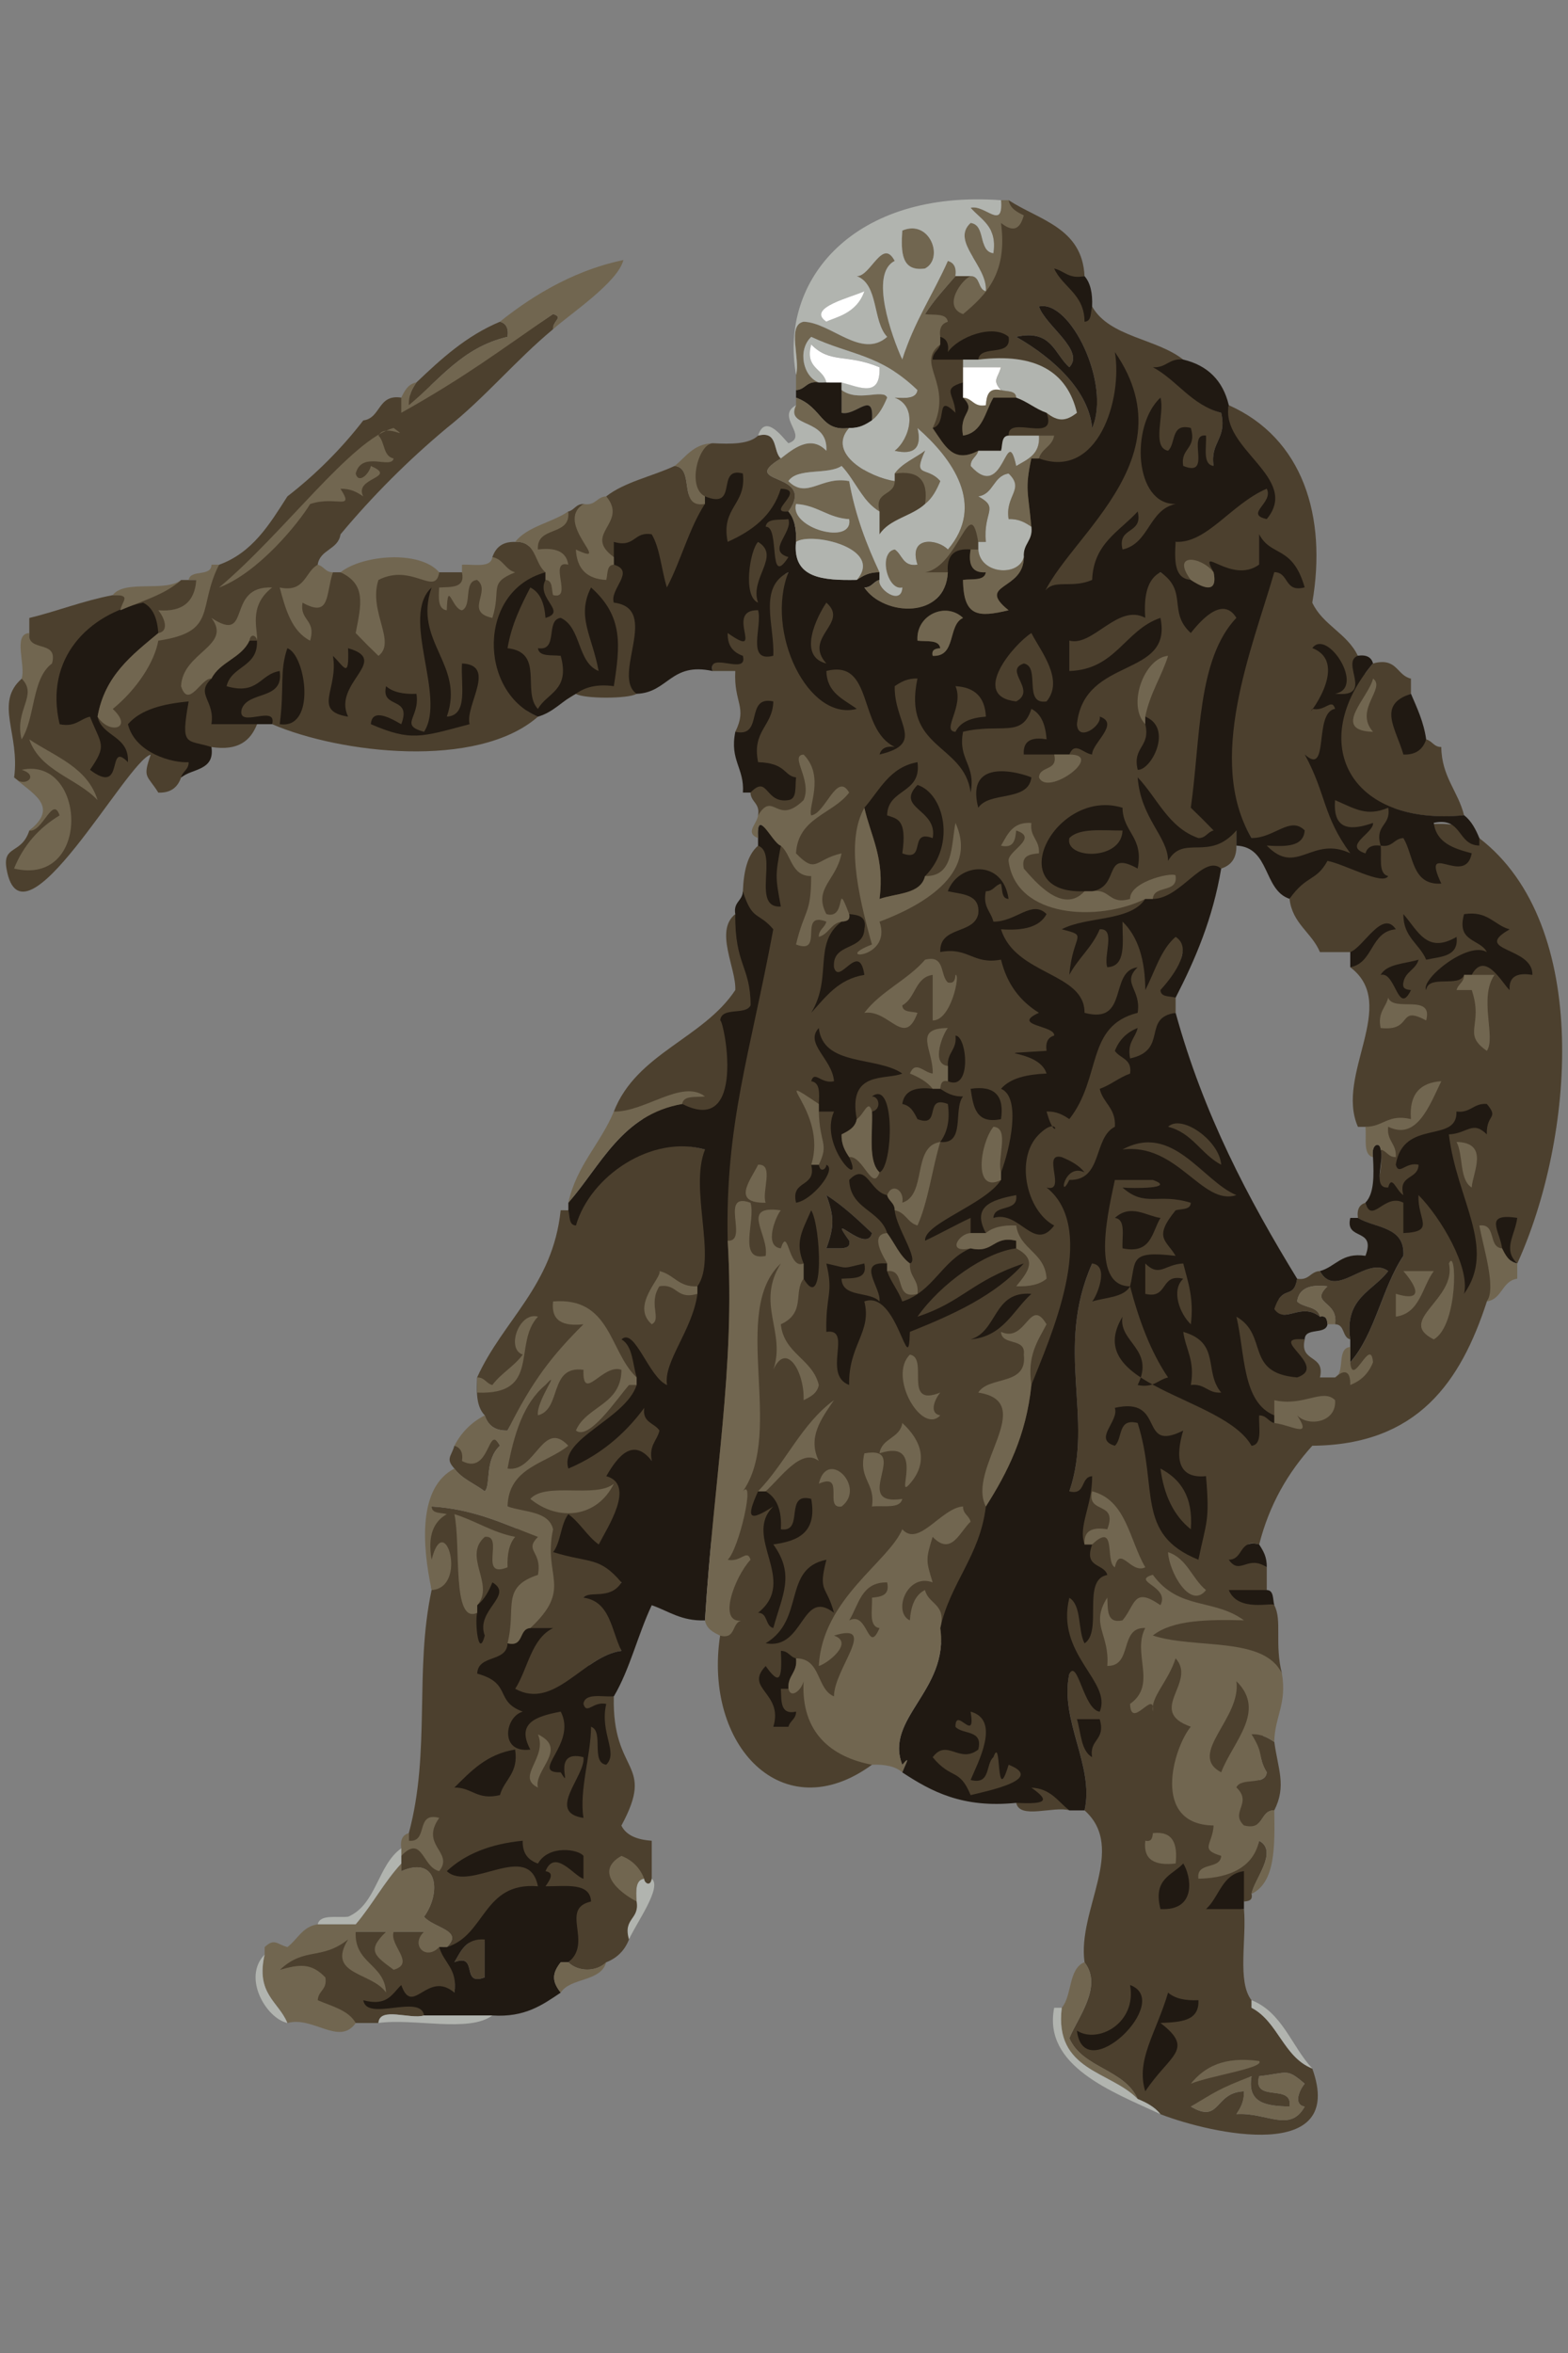 <?xml version="1.0" encoding="utf-8"?>
<!-- Generator: Adobe Illustrator 15.0.2, SVG Export Plug-In . SVG Version: 6.00 Build 0)  -->
<!DOCTYPE svg PUBLIC "-//W3C//DTD SVG 1.1//EN" "http://www.w3.org/Graphics/SVG/1.1/DTD/svg11.dtd">
<svg version="1.1" id="Layer_1" xmlns="http://www.w3.org/2000/svg" xmlns:xlink="http://www.w3.org/1999/xlink" x="0px" y="0px"
	 width="44px" height="66px" viewBox="-21.5 407.5 44 66" enable-background="new -21.5 407.5 44 66" xml:space="preserve">
<rect x="-21.5" y="407.5" width="44" height="66" fill="#808080" stroke="none"/>
<g id="Layer_2" display="none">
</g>
<g id="Layer_1_1_">
	<g>
		<path fill="#4C402E" d="M9.999,430.796c-0.022,0.852-1.62,0.811-1.492,0.214C8.781,430.716,9.433,430.798,9.999,430.796z"/>
		<path fill="#4C402E" d="M-7.897,461.9c0,0.354,0,0.709,0,1.064c-0.689,0.264-0.163-0.689-0.852-0.427
			C-8.564,462.228-8.43,461.863-7.897,461.9z"/>
		<path fill="#4C402E" d="M6.803,413.115c0.857,0.56,2.067,0.771,2.13,2.13c-0.445,0.09,0.166,1.017,0.213,0.852
			c0.488,0.861,1.806,0.893,2.557,1.49c-0.403-0.047,0.223,1.269,1.065,1.492c0.17,0.74-0.317,0.818-0.213,1.491
			c-0.12,0.482-2.159,3.247-4.9,4.048c-8.944-0.8-2.945-8.275-3.196-8.309c0.249-0.391,0.558-0.721,0.853-1.064
			C5.454,415.245,6.848,413.354,6.803,413.115z M9.146,419.505c0.538-1.228-0.614-3.608-1.491-3.408
			c0.181,0.54,1.303,1.237,0.852,1.704c-0.419-0.361-0.488-1.074-1.491-0.853C8.099,417.567,9.053,418.477,9.146,419.505z"/>
		<path fill="#4C402E" d="M-10.24,418.653c0,0.142,2.697-1.271,4.26-2.344c0.31,0.095-0.021,0.188,0,0.425
			c-1.049,0.87-1.912,1.924-2.982,2.771c-1.083,0.904-2.078,1.899-2.983,2.983c-0.063,0.434-0.576,0.418-0.64,0.852
			c0.015,0.291,0.201,0.479,0.427,0.213c0.072,0,0.142,0,0.213,0c0.978,0,1.665,0,2.77,0c0.213,0,0.426,0,0.639,0
			c0.348,0.096,1.023-0.148,0.853-0.427c0.092-0.262,0.272-0.437,0.639-0.425c0.601-0.034,0.534,0.601,0.852,0.852
			c-1.917,0.52-1.881,3.357-0.212,4.049c-1.705,1.492-5.566,1.028-7.457,0.212c-0.103-0.18-0.318-0.103-0.426,0
			c-0.181,0.459-0.524,0.755-1.278,0.64c-0.443,0.426-0.443,0.61-0.853,0.853c-0.092,0.262-0.272,0.438-0.639,0.426
			c-0.313-0.504-0.45-0.396-0.213-1.066c-0.664,0.163-3.618,5.694-4.048,3.197c-0.114-0.668,0.421-0.391,0.64-1.066
			c0.799-0.609,0.302-0.92-0.426-1.49c0.17-1.223-0.563-2.088,0.213-2.771c0.418-0.255,0.15-0.718,0.213-1.278
			c0-0.142,0-0.284,0-0.425c0.799-0.194,1.506-0.482,2.343-0.641c0.544-0.008,1.479-0.012,1.917-0.425c0.071,0,0.142,0,0.214,0
			c0.071,0,0.142,0,0.212,0c0.241,0.211,0.321,0,0.639-0.427c0.939-0.338,1.419-1.138,1.917-1.917c0.799-0.62,1.51-1.33,2.13-2.131
			C-10.803,419.226-10.909,418.552-10.24,418.653z"/>
		<path fill="#4C402E" d="M-9.814,418.227c0.691-0.658,1.394-1.305,2.344-1.703c0.166,0.046,0.248,0.178,0.212,0.424
			c-1.27,0.294-1.913,1.212-2.769,1.918C-10.037,418.573-9.928,418.398-9.814,418.227z"/>
		<path fill="#4C402E" d="M12.98,418.865c2.084,0.925,2.762,3.125,2.344,5.539c0.294,0.63,0.984,0.863,1.279,1.492
			c0.284,0.535,2.252,6.183-0.213,5.54c-1.507,0.103-1.833,0.509-2.77-0.427c-1.291-2.191-2.406-7.906-2.13-8.309
			C12.578,422.141,12.73,420.101,12.98,418.865z"/>
		<path fill="#4C402E" d="M11.063,423.553c0.783,0.535,1.722,0.613,2.131,1.279c-1.104,1.169-0.426,5.325,0,5.964
			c0,0.143,0,0.285,0,0.425c0.009,0.366-0.159,0.554-0.426,0.642c-0.495-0.413-1.443,3.573-1.278,3.621c0,0.142,0,0.283,0,0.426
			C10.53,436.044,6.221,453.166,2.968,457c-2.5,1.827-4.731-0.537-4.261-3.622c-0.725-2.966,0.163-13.421,0.639-20.878
			c0.022-0.545,0.121-1.015,0.426-1.279c0.257-0.244,0.194-0.64,0-0.85c0.06-0.346-0.202-0.367-0.213-0.64
			c0.129-0.512-0.148-1.066-0.426-1.704c0.347-0.699-0.048-0.814,0-1.705c-0.213,0-0.426,0-0.639,0
			c-0.153-0.578,1.267-2.346,2.13-2.77C-0.042,425.237,10.691,423.749,11.063,423.553z M1.689,442.515c0.142,0,0.285,0,0.426,0
			c0.129-0.014,0.252-0.033,0.213-0.213c-0.665-0.93,0.495,0.404,0.639-0.214c-0.4-0.382-0.802-0.76-1.279-1.065
			C1.912,441.627,1.912,441.909,1.689,442.515z"/>
		<path fill="#4C402E" d="M-0.228,419.719c0.572-0.146,0.412,0.439,0.639,0.64c-1.246,0.756,1.027,0.351,0.212,1.49
			c0.217,0.499,0.217,2.872-1.701,2.95c-1.9-3.589-0.833-4.825-0.429-4.867C-0.981,419.959-0.48,419.962-0.228,419.719z"/>
		<path fill="#4C402E" d="M-4.489,421.423c0.518-0.406,1.288-0.559,1.918-0.853c0.588,0.051,0.076,1.202,0.852,1.066
			C-1.567,425.045-5.447,425.213-4.489,421.423z"/>
		<path fill="#4C402E" d="M-5.554,421.848c0.172-0.039,0.212-0.212,0.426-0.211c1.121,0.61,2.168,4.046,1.491,5.324
			c-0.229,0.144-1.476,0.144-1.705,0C-8.067,428.758-9.706,425.021-5.554,421.848z"/>
		<path fill="#4C402E" d="M19.584,430.371c-3.241,0.311-4.425-2.054-2.556-4.261c0.68-0.184,0.659,0.334,1.065,0.425
			c0,0.143,0,0.284,0,0.426c-0.958,0.307,0.338,1.546,0.426,1.278c0.173,0.042,0.212,0.214,0.425,0.214
			C18.956,429.296,19.416,429.688,19.584,430.371z"/>
		<path fill="#4C402E" d="M14.686,432.714c0.637-1.515,4.572-2.779,5.326-1.704c3.173,2.438,2.654,8.448,1.065,11.93
			c-0.417-0.397-0.585,0.693-0.853,1.064c-0.732,2.25-1.94,4.024-4.899,4.048c-0.674,0.746-1.204,1.638-1.491,2.77
			c-0.582-0.154-0.332,0.273,0.213,0.64c0,0.213,0,0.425,0,0.64c-0.355,0,0.202,0.32,0.212,0.426c0.225,0.418,0,1.069,0.214,1.917
			c-0.504-1.058-0.829,5.572-0.64,4.688c0.554,0.297-0.156,1.102-0.213,1.491c0.04,0.182-0.083,0.201-0.213,0.213
			c0-0.283-0.355,0.213,0,0.213c0.078,0.845-0.195,2.042,0.213,2.557c0,0.071,0,0.143,0,0.212c0.747,0.391,0.892,1.38,1.705,1.705
			c0.956,2.652-2.788,1.847-4.261,1.278c-0.156-0.198-0.387-0.323-0.64-0.426c-0.367-0.84-1.55-0.863-1.917-1.705
			c0.238-0.583,0.949-1.451,0.427-2.129c-0.211-1.459,1.199-3.191,0-4.262c0.284-1.261-0.708-2.524-0.427-3.835
			c-0.386-2.558-0.103-4.787,0-5.113c0.702-2.052-0.428-3.99,0.64-6.391c0.206-0.396,0.004-4.476,2.863-4.021
			c2.646,2.53,1.972,6.048,3.103,6.151c-0.159,0.656,0.584,0.409,0.426,1.066c0.142,0,0.284,0,0.426,0
			c0.262-0.239,0.309-0.136,0.426-0.425c0.698-0.795,0.89-2.094,1.492-2.984c0.051-0.831-0.792-0.771-1.278-1.064
			c-0.035-0.247,0.047-0.379,0.212-0.426c0.181,0.625,0.542-1.182,0.426-1.492c0.172,0.041,0.075-0.633-0.426-0.639
			c-0.072,0-0.143,0-0.212,0c-0.647-1.465,1.17-3.431-0.213-4.474c0.204-0.144,0.222-0.358,0-0.427c-0.285,0-0.569,0-0.853,0
			C15.308,433.653,14.767,433.413,14.686,432.714z M11.916,466.588c0.84,0.499,0.652-0.401,1.492-0.428
			c0.009,0.294-0.101,0.468-0.213,0.64c0.848-0.057,1.5,0.537,1.917-0.212c-0.332-0.055-0.148-0.469,0-0.641
			c-0.521-0.446-0.454-0.303-1.278-0.212c-0.206,0.773,0.956,0.179,0.852,0.853c-0.625-0.016-1.202-0.078-1.066-0.853"/>
		<path fill="#4C402E" d="M-3.211,448.479c-0.515-0.663-1.135,4.758-0.852,5.327c-1.072,0.14-1.87,1.675-2.982,1.064
			c0.36-0.563,0.261-4.948-0.213-5.114c-0.331-1.339,0.443-2.895,1.065-3.408C-4.393,444.31-1.932,447.291-3.211,448.479z"/>
		<path fill="#4C402E" d="M-5.554,441.448c1.001-1.207,2.336-2.133,3.835-1.705c0.322,3.41-0.277,5.753-1.066,6.604
			c-0.512-0.208-3.773-0.128-4.474,1.277c-0.364,0.011-0.552-0.156-0.639-0.426c-0.28-0.286-0.213-0.794-0.213-1.063
			c0.732-1.613,2.123-2.564,2.344-4.688C-5.695,441.448-5.625,441.448-5.554,441.448z"/>
		<path fill="#4C402E" d="M-4.275,438.679c0.637-1.636,2.503-2.042,3.408-3.408c0.031-0.612-0.592-1.661,0-2.131
			C-0.281,434.648,0.938,440.384-4.275,438.679z"/>
		<path fill="#4C402E" d="M14.898,443.367c0.344,0.059,0.367-0.203,0.639-0.214c0.448,0.818,1.306-0.45,1.917,0
			c-0.425,0.569-1.236,0.75-1.064,1.916c-0.232-0.053-0.145-0.422-0.426-0.424c0.105-0.67-0.735-0.564-0.213-1.065
			c-0.485-0.062-0.801,0.051-0.852,0.424c0.172,0.185,0.583,0.128,0.64,0.428c-0.545-0.424-0.979,0.222-1.279-0.215
			C14.496,443.487,14.79,443.99,14.898,443.367z"/>
		<path fill="#4C402E" d="M7.016,458.066c-5.643-0.526-0.99-3.055-0.849-2.711c0.586,0.579,2.021,2.674,2.34,2.923
			C8.065,458.152,7.107,458.542,7.016,458.066z"/>
		<path fill="#4C402E" d="M-9.389,452.101c-0.182-1.727,0.006-2.136,0-2.345c1.205,0.074,2.054,0.502,2.983,0.853
			c-0.4,0.406,1.793,4.492,2.13,4.476c-0.052,2.216,1.189,1.815,0.213,3.622c0.141,0.285,0.456,0.396,0.852,0.425
			c0,0.356,0,0.711,0,1.066c-0.04,0.24-0.49,1.164-0.639,1.703c-0.119,0.307-0.333,0.521-0.639,0.64
			c-0.28,0.273-0.785,0.273-1.065,0c0.704-0.553-2.316-0.755-3.408-0.427c0.491-0.47-0.37-0.532-0.639-0.851
			c0.486-0.665,0.395-1.731-0.639-1.278c0-0.073,0-0.143,0-0.214s0-0.142,0-0.214c0.121-0.212,0.227-0.212,0.212-0.426
			c0-0.069,0-0.142,0-0.212C-9.411,456.631-9.875,454.378-9.389,452.101z"/>
		<path fill="#4C402E" d="M-11.519,464.243c-1.45-0.511-1.917-1.231-2.131-1.491c0.708-0.724,1.653-0.854,2.131-1.065
			c0.284,0,1.634,0,1.918,0c0.698,0.364,0.954,1.034,0.852,1.705c-0.065,0.113-0.315,0.367-0.852,0.64
			c-0.375,0.122-1.252-0.257-1.279,0.212C-11.093,464.243-11.306,464.243-11.519,464.243z"/>
		<path fill="#4C402E" d="M-8.75,448.691c-0.255-0.279-0.083-0.335,0-0.64c0.166,0.048,0.934-0.665,1.279,0
			c-0.44,0.402-0.247,1.108-0.427,1.278C-8.181,449.117-8.54,448.979-8.75,448.691z"/>
		<path fill="#4C402E" d="M14.259,456.361c0.102,0.764,0.347,1.23,0,1.916c-0.423,0.003-0.27,0.583-0.852,0.428
			c-0.401-0.377,0.253-0.623-0.213-1.064c0.131-0.297,0.82-0.034,0.852-0.428c-0.271-0.463-0.051-0.474-0.427-1.064
			C13.914,456.138,14.088,456.25,14.259,456.361z"/>
		<path fill="#716650" d="M2.116,418.44c0.474,0.351,1.155-0.045,1.279,0.213c-0.104,0.251-0.228,0.482-0.426,0.639
			c0.064-0.87-0.445-0.114-0.853-0.213C2.116,418.865,2.116,418.653,2.116,418.44z"/>
		<path fill="#4C402E" d="M3.395,451.886c0.079,0.364-0.167,0.403-0.426,0.428c0.018,0.336-0.103,0.813,0.212,0.853
			c-0.335,0.779-0.318-0.494-0.852-0.214C2.6,452.514,2.668,451.872,3.395,451.886z"/>
	</g>
	<g>
		<path fill="#201912" d="M4.885,416.948c0.166,0.046,0.249,0.179,0.213,0.427c0.291-0.423,1.268-0.8,1.705-0.427
			c0.091,0.589-0.794,0.199-0.852,0.639c-0.143,0-0.285,0-0.427,0c-0.284,0-0.568,0-0.852,0c0-0.212,0.172-0.253,0.213-0.425
			C4.885,417.09,4.885,417.021,4.885,416.948z"/>
		<path fill="#201912" d="M-18.762,427.602c0.133,0.576,0.89,0.529,0.852,1.277c-0.614-0.636-0.067,0.973-1.065,0.214
			c0.49-0.71,0.318-0.693,0-1.491c-0.287,0.066-0.407,0.302-0.852,0.212c-0.437-1.851,0.812-3.091,2.344-3.409
			c0.286,0.141,0.396,0.456,0.426,0.853C-17.793,425.871-18.563,426.45-18.762,427.602z"/>
		<path fill="#201912" d="M-15.567,426.535c0.237-0.472,0.843-0.577,1.065-1.064c0.071,0,0.142,0,0.212,0
			c0.039,0.747-0.719,0.7-0.852,1.277c0.896,0.258,0.935-0.344,1.491-0.426c0.125,0.833-0.876,0.544-1.065,1.064
			c-0.152,0.58,1.004-0.153,0.852,0.427c-0.143,0-0.284,0-0.426,0c-0.426,0-0.852,0-1.278,0
			C-15.459,427.143-16.032,426.98-15.567,426.535z"/>
		<path fill="#201912" d="M-13.65,427.813c0.136-1.071-0.012-1.464,0.213-2.131C-12.918,425.866-12.609,427.967-13.65,427.813z"/>
		<path fill="#201912" d="M-11.732,425.683c1.213,0.343-0.449,0.976,0,1.919c-1.021-0.162-0.259-0.779-0.426-1.705
			C-11.841,426.196-11.7,426.577-11.732,425.683z"/>
		<path fill="#201912" d="M10.638,427.813c0-0.071,0-0.142,0-0.212c0.796,0.324,0.156,1.521-0.213,1.491
			C10.27,428.44,10.792,428.466,10.638,427.813z"/>
		<path fill="#201912" d="M2.755,430.157c0.43-0.492,0.707-1.139,1.491-1.278c0.121,0.9-0.837,0.725-0.852,1.492
			c0.282,0.098,0.564,0.1,0.426,1.065c0.689,0.263,0.163-0.69,0.852-0.427c0.153-0.819-1.065-0.826-0.426-1.492
			c0.743,0.238,1.092,1.677,0.213,2.557c-0.123,0.516-0.804,0.475-1.278,0.64C3.331,431.568,2.938,430.967,2.755,430.157z"/>
		<path fill="#201912" d="M7.442,429.306c-0.084,0.696-1.183,0.379-1.491,0.852C5.564,428.674,7.235,429.21,7.442,429.306z"/>
		<path fill="#201912" d="M-0.228,431.01c-0.054-0.92,0.401,0.14,0.639,0.211c-0.156,0.849-0.156,0.857,0,1.707
			c-0.84,0.058-0.062-1.502-0.639-1.707C-0.228,431.151-0.228,431.081-0.228,431.01z"/>
		<path fill="#201912" d="M19.584,434.845c-0.129,0.367-1.009-0.019-1.064,0.426c-0.166-0.297,1.173-1.387,1.703-1.065
			c-0.189-0.377-0.863-0.271-0.639-1.065c0.671-0.102,0.833,0.303,1.278,0.427c-1.079,0.619,0.664,0.481,0.639,1.278
			c-0.427-0.072-0.666,0.043-0.639,0.426c-0.201-0.178-0.688-1.126-1.065-0.426C19.727,434.845,19.656,434.845,19.584,434.845z"/>
		<path fill="#201912" d="M17.242,434.845c0.18-0.317,0.686-0.31,1.065-0.427c-0.075,0.279-0.375,0.336-0.426,0.639
			c-0.039,0.182,0.082,0.2,0.213,0.214C17.729,436.018,17.664,434.735,17.242,434.845z"/>
		<path fill="#201912" d="M5.099,437.828c0-0.144,0-0.285,0-0.428c-0.027-0.382,0.26-0.45,0.213-0.852
			C5.636,436.553,5.779,438.127,5.099,437.828z"/>
		<path fill="#201912" d="M4.672,438.04c0.071,0,0.141,0,0.213,0c0.172,0.111,0.346,0.223,0.639,0.214
			c-0.284,0.355,0.078,1.354-0.639,1.277c0.179-0.247,0.281-0.57,0.213-1.065c-0.689-0.264-0.163,0.689-0.853,0.425
			c-0.095-0.188-0.187-0.38-0.426-0.425C3.872,438.092,4.187,437.98,4.672,438.04z"/>
		<path fill="#201912" d="M5.737,438.04c0.667-0.099,0.951,0.185,0.853,0.851C5.876,439.038,5.811,438.534,5.737,438.04z"/>
		<path fill="#201912" d="M1.689,441.022c0.477,0.306,0.878,0.684,1.279,1.065c-0.144,0.618-1.304-0.716-0.639,0.214
			c0.039,0.18-0.084,0.199-0.213,0.213c-0.142,0-0.284,0-0.426,0C1.912,441.909,1.912,441.627,1.689,441.022z"/>
		<path fill="#201912" d="M1.05,442.939c-0.25-0.602-0.042-0.904,0.213-1.491c0.269,0.435,0.384,2.926-0.213,1.919
			C1.05,443.225,1.05,443.081,1.05,442.939z"/>
		<path fill="#201912" d="M12.342,448.905c0.111,1.282,0.006,1.275-0.213,2.344c-1.776-0.716-1.121-1.993-1.705-3.835
			c-0.573-0.147-0.412,0.438-0.64,0.638c-0.624-0.18,0.127-0.686,0-1.063c1.454-0.33,0.639,1.282,1.918,0.637
			C11.561,448.107,11.382,449,12.342,448.905z M11.916,450.396c0.07-0.921-0.294-1.41-0.852-1.704
			C11.162,449.445,11.442,450.018,11.916,450.396z"/>
		<path fill="#201912" d="M1.903,452.738c-0.918-0.708-0.833,1.059-1.918,0.854c1.122-0.665,0.464-2.092,1.705-2.343
			C1.448,452.184,1.691,451.947,1.903,452.738z"/>
		<path fill="#201912" d="M0.624,454.87c-0.07,0-0.141,0-0.212,0c0.02,0.334-0.029,0.738,0.427,0.64
			c0,0.213-0.173,0.253-0.214,0.425c-0.141,0-0.284,0-0.425,0c0.294-0.959-0.829-1.063-0.214-1.704
			c0.373,0.526,0.471,0.429,0.426-0.425c0.214-0.001,0.254,0.172,0.427,0.211C0.886,454.421,0.597,454.488,0.624,454.87z"/>
		<path fill="#201912" d="M8.72,455.722c0.213,0,0.426,0,0.639,0c0.176,0.602-0.3,0.552-0.213,1.066
			C8.829,456.607,8.837,456.102,8.72,455.722z"/>
		<path fill="#201912" d="M-7.045,456.574c0.102,0.671-0.303,0.833-0.426,1.277c-0.651,0.154-0.776-0.217-1.279-0.211
			C-8.285,457.181-7.843,456.7-7.045,456.574z"/>
		<path fill="#201912" d="M11.703,459.77c0.215,0.333,0.403,1.334-0.639,1.278C10.845,460.19,11.395,460.103,11.703,459.77z"/>
		<path fill="#201912" d="M13.407,461.048c-0.355,0-0.71,0-1.065,0c0.374-0.335,0.442-0.979,1.065-1.064c0,0.283,0,0.568,0,0.852
			C13.407,460.906,13.407,460.977,13.407,461.048z"/>
		<path fill="#201912" d="M-15.567,428.453c0.1,0.667-0.535,0.6-0.852,0.853c0.041-0.172,0.214-0.213,0.213-0.427
			c-0.44,0.03-1.503-0.249-1.704-1.065c0.362-0.419,0.991-0.572,1.704-0.639C-16.438,428.468-16.269,428.234-15.567,428.453z"/>
		<path fill="#201912" d="M7.016,416.948c1.002-0.222,1.071,0.491,1.491,0.853c0.451-0.467-0.671-1.164-0.852-1.704
			c0.877-0.2,2.029,2.181,1.492,3.408C9.053,418.477,8.099,417.567,7.016,416.948z"/>
		<path fill="#201912" d="M7.655,420.358c1.65,0.604,2.351-1.651,2.13-2.983c2.25,3.255-1.948,5.564-2.13,7.243
			c0.138-1.12,0.729-0.52,1.492-0.852c0.038-1.027,0.771-1.36,1.278-1.919c0.159,0.657-0.584,0.41-0.425,1.066
			c0.754-0.167,0.731-1.115,1.49-1.277c-1.164,0.026-1.274-2.198-0.426-2.983c0.127,0.44-0.264,1.398,0.213,1.49
			c0.227-0.198,0.065-0.785,0.639-0.639c0.176,0.602-0.3,0.552-0.213,1.065c0.838,0.342,0.073-0.92,0.639-0.852
			c0.018,0.336-0.103,0.812,0.213,0.852c-0.104-0.672,0.384-0.751,0.213-1.49c-0.843-0.224-1.227-0.905-1.917-1.279
			c0.382,0.027,0.449-0.261,0.852-0.214c0.688,0.164,1.115,0.591,1.278,1.278c-0.25,1.235,2.027,2.042,1.065,3.196
			c-0.638-0.139,0.204-0.456,0-0.852c-1.007,0.435-1.675,1.537-2.557,1.491c-0.031,0.528-0.04,1.033,0.426,1.065
			c0.198,0.13,0.785,0.495,0.639-0.214c-0.45-0.82,0.497,0.354,1.279-0.213c0-0.284,0-0.568,0-0.852
			c0.336,0.646,0.934,0.296,1.278,1.491c-0.582,0.155-0.429-0.424-0.853-0.427c-0.625,2.155-1.93,5.266-0.639,7.457
			c0.634,0.01,1.081-0.628,1.492-0.214c-0.032,0.468-0.537,0.457-1.065,0.426c0.846,0.876,1.259-0.292,2.344,0.215
			c-0.773-1.049-0.671-1.66-1.278-2.771c0.707,0.646,0.238-1.179,0.852-1.279c-0.093-0.316-0.273,0.084-0.639,0
			c-0.277,0.395,1.119-1.267,0-1.704c0.417-0.568,1.506,1.133,0.639,1.278c1.127,0.125,0.135-0.875,0.64-1.064
			c0.247-0.035,0.378,0.047,0.425,0.214c-1.87,2.207-0.685,4.571,2.557,4.261c0.199,0.155,0.322,0.387,0.425,0.639
			c0,0.071,0,0.142,0,0.211c-0.625-0.013-0.466-0.809-1.278-0.638c0.073,0.565,0.559,0.72,1.065,0.854
			c-0.174,0.961-1.447-0.414-0.853,0.851c-0.832,0.051-0.771-0.791-1.064-1.277c-0.273,0.011-0.295,0.272-0.639,0.211
			c0.036,0.32-0.077,0.788,0.212,0.854c-0.151,0.273-1.213-0.334-1.704-0.425c-0.321,0.583-0.581,0.382-1.065,1.064
			c-0.744-0.25-0.541-1.448-1.491-1.493c0-0.14,0-0.281,0-0.425c-0.769,0.894-1.483,0.09-1.917,0.854
			c-0.004-0.687-0.767-1.186-0.853-2.344c0.554,0.581,0.862,1.41,1.705,1.704c0.214,0,0.253-0.172,0.426-0.214
			c-0.208-0.217-0.422-0.43-0.64-0.638c0.277-1.948,0.175-4.157,1.279-5.326c-0.409-0.666-1.079,0.179-1.279,0.426
			c-0.652-0.592-0.069-1.168-0.852-1.705c-0.373,0.197-0.47,0.666-0.426,1.279c-0.771-0.412-1.468,0.818-2.131,0.639
			c0,0.284,0,0.567,0,0.853c1.31-0.041,1.552-1.148,2.557-1.491c0.355,1.708-2.14,1.06-2.343,2.981
			c0.024,0.521,0.704,0.046,0.639-0.212c0.578,0.192-0.217,0.745-0.213,1.064c-0.252-0.03-0.483-0.379-0.64,0
			c-0.142,0-0.284,0-0.425,0c-0.285,0-0.568,0-0.852,0c-0.028-0.382,0.211-0.499,0.639-0.426c-0.03-0.396-0.141-0.712-0.426-0.854
			c-0.266,0.83-0.849,0.391-1.918,0.641c-0.151,0.79,0.364,0.914,0.213,1.704c-0.183-1.38-1.921-1.203-1.492-3.196
			c-0.293-0.009-0.467,0.101-0.639,0.214c-0.02,1.057,0.885,1.606-0.426,1.917c0.047-0.166,0.178-0.246,0.426-0.213
			c-1.045-0.5-0.572-2.472-1.917-2.13c0.015,0.624,0.487,0.79,0.853,1.063c-1.356,0.362-2.583-2.149-1.918-3.834
			c-0.863,0.424-0.382,1.505-0.425,2.344c-0.771,0.202-0.298-0.839-0.427-1.278c-0.979-0.014,0.254,1.422-0.852,0.64
			c-0.012,0.367,0.164,0.547,0.426,0.64c0.153,0.578-1.005-0.153-0.852,0.426c-1.18-0.256-1.238,0.608-2.131,0.639
			c-0.716-0.503,0.689-2.397-0.639-2.557c-0.127-0.379,0.624-0.885,0-1.065c0-0.07,0-0.142,0-0.214c0-0.141,0-0.283,0-0.425
			c0.602,0.176,0.552-0.301,1.064-0.213c0.237,0.402,0.272,1.006,0.426,1.491c0.392-0.745,0.619-1.652,1.066-2.343
			c0-0.071,0-0.144,0-0.214c0.967,0.4,0.29-0.847,1.065-0.64c0.107,0.889-0.623,0.94-0.426,1.918
			c0.686-0.307,1.257-0.729,1.491-1.49c0.755,0.022-0.453,0.702,0.212,0.638c0.167,0.189,0.229,0.482,0.214,0.853
			c-0.107,1.028,0.762,1.083,1.704,1.065c0.171-0.112,0.345-0.223,0.639-0.213c0,0.071,0,0.142,0,0.213
			c-0.172,0.041-0.212,0.213-0.425,0.213c0.553,0.815,2.279,0.89,2.343-0.426c-0.039-0.466,0.174-0.678,0.639-0.639
			c-0.073,0.427,0.044,0.666,0.426,0.639c-0.034,0.249-0.389,0.179-0.64,0.213c0.011,1.051,0.437,1.051,1.279,0.852
			c-0.935-0.751,0.437-0.546,0.426-1.492c-0.028-0.381,0.26-0.449,0.212-0.851c-0.091-1.012-0.185-1.043,0-1.917
			C7.513,420.358,7.583,420.358,7.655,420.358z M17.455,430.157c-0.601,0.249-0.905,0.042-1.491-0.214
			c-0.076,0.919,0.53,0.824,1.065,0.64c0.032,0.283-0.867,0.642-0.213,0.854c0.048-0.168,0.178-0.249,0.427-0.216
			C17.066,430.62,17.542,430.672,17.455,430.157z M-0.015,422.275c0.414-0.033,0.052,1.762,0.639,0.851
			c-0.624-0.18,0.128-0.685,0-1.064C0.375,422.095,0.021,422.024-0.015,422.275z M-0.228,424.404c-0.246-0.691,0.65-1.309,0-1.703
			C-0.452,422.922-0.667,424.223-0.228,424.404z M1.689,426.11c-0.667-0.74,0.658-1.13,0-1.706
			C1.435,424.775,0.859,425.911,1.689,426.11z M4.246,425.471c0.251,0.032,0.605-0.038,0.639,0.212
			c-0.129,0.012-0.252,0.033-0.213,0.214c0.672,0.032,0.415-0.863,0.852-1.064C5.037,424.369,4.195,424.753,4.246,425.471z
			 M7.016,427.175c0.591-0.319-0.37-0.873,0.214-1.064c0.479,0.087-0.033,1.166,0.638,1.064c0.502-0.608-0.167-1.41-0.426-1.918
			C6.971,425.549,5.689,427.028,7.016,427.175z M5.312,428.027c0.14-0.288,0.455-0.396,0.853-0.426
			c-0.026-0.544-0.31-0.826-0.853-0.854C5.562,427.313,4.903,428.003,5.312,428.027z"/>
		<path fill="#201912" d="M7.016,418.653c0.315,0.11,0.537,0.314,0.852,0.426c0.329,0.896-1.103,0.034-1.064,0.64
			c-0.208,0.006-0.167,0.26-0.213,0.425c-0.214,0-0.426,0-0.639,0c-0.707,0.367-0.925-0.129-1.279-0.639
			c0.439-0.115,0.051-1.007,0.639-0.426c-0.026-0.533-0.407-0.667,0.213-0.853c0,0.142,0,0.284,0,0.427
			c0.4,0.406-0.126,0.384,0,1.065c0.553-0.087,0.615-0.664,0.852-1.065C6.59,418.653,6.803,418.653,7.016,418.653z"/>
		<path fill="#201912" d="M-9.389,423.979c-0.53,1.527,0.947,2.155,0.427,3.622c0.608-0.031,0.389-0.89,0.426-1.491
			c0.99,0.043,0.081,1.173,0.213,1.703c-1.371,0.365-1.643,0.484-2.77,0c0.032-0.53,0.722-0.062,0.853,0
			c0.308-0.805-0.585-0.408-0.426-1.065c0.19,0.166,0.48,0.229,0.852,0.213c0.108,0.67-0.502,0.871,0.213,1.066
			C-8.967,427.042-10.279,424.804-9.389,423.979z"/>
		<path fill="#201912" d="M-6.405,427.602c-1.668-0.691-1.704-3.53,0.212-4.049c0,0.071,0,0.142,0,0.214
			c-0.276,0.528,0.625,0.884,0,1.065c-0.029-0.396-0.141-0.712-0.426-0.853c-0.265,0.515-0.527,1.035-0.639,1.703
			c1.046,0.117,0.393,1.217,0.853,1.704c0.251-0.457,0.909-0.511,0.639-1.49c-0.251-0.033-0.605,0.037-0.639-0.214
			c0.587,0.091,0.199-0.794,0.639-0.851c0.585,0.266,0.456,1.247,1.064,1.49c-0.184-0.998-0.627-1.521-0.213-2.343
			c0.912,0.812,0.818,1.622,0.64,2.769c-0.494-0.067-0.818,0.036-1.065,0.213C-5.717,427.151-5.962,427.476-6.405,427.602z"/>
		<path fill="#201912" d="M6.59,440.384c0.248-0.64,0.577-2.103,0-2.344c0.263-0.304,0.732-0.404,1.278-0.428
			c-0.226-0.728-1.888-0.509,0-0.637c-0.035-0.249,0.047-0.381,0.214-0.427c0.036-0.288-1.233-0.276-0.427-0.64
			c-0.528-0.324-0.899-0.805-1.065-1.491c-0.79,0.15-0.915-0.363-1.705-0.213c-0.028-0.738,0.938-0.484,1.065-1.065
			c0.064-0.562-0.445-0.55-0.853-0.64c0.292-0.798,1.541-0.917,1.705,0.214c-0.208-0.006-0.166-0.261-0.213-0.427
			c-0.173,0.041-0.212,0.215-0.426,0.213c-0.091,0.446,0.146,0.565,0.212,0.852c0.634,0.012,1.081-0.625,1.492-0.212
			c-0.196,0.372-0.666,0.471-1.277,0.427c0.405,1.294,2.355,1.209,2.343,2.343c1.262,0.339,0.674-1.172,1.491-1.278
			c-0.464,0.445,0.107,0.608,0,1.278c-1.468,0.371-1,1.812-1.917,2.981c-0.171-0.111-0.346-0.222-0.639-0.212
			c0.283,1.025,0.436,0.003-0.213,0.641c-0.681,0.668-0.354,2.144,0.427,2.556c-0.572,0.76-0.968-0.438-1.706-0.213
			c0.024-0.403,0.705-0.147,0.64-0.64c-0.728,0.137-1.244,0.332-0.852,1.065c-0.143,0-0.285,0-0.427,0c0-0.142,0-0.284,0-0.426
			c-0.435,0.203-0.843,0.435-1.278,0.64c-0.043-0.479,1.684-1.013,2.131-1.705C6.59,440.525,6.59,440.453,6.59,440.384z"/>
		<path fill="#201912" d="M-0.44,429.731c-0.071,0-0.142,0-0.213,0c0.046-0.686-0.377-0.901-0.213-1.704
			c0.814,0.175,0.251-1.027,1.066-0.853c-0.013,0.698-0.606,0.813-0.427,1.704c0.8,0.025,0.721,0.39,1.066,0.427
			c-0.034,0.25,0.036,0.604-0.214,0.638C-0.044,430.048,0.062,429.211-0.44,429.731z"/>
		<path fill="#201912" d="M21.076,442.939c-0.239-0.045-0.331-0.235-0.426-0.425c-0.062-0.495-0.535-0.999,0.426-0.853
			C21.011,442.159,20.66,442.542,21.076,442.939z"/>
		<path fill="#201912" d="M16.39,434.205c0.376-0.138,0.901-1.208,1.279-0.639c-0.719,0.062-0.619,0.944-1.279,1.064
			C16.39,434.488,16.39,434.347,16.39,434.205z"/>
		<path fill="#201912" d="M10.851,432.714c0.785-0.006,1.422-1.264,1.917-0.852c-0.234,1.398-0.724,2.542-1.278,3.621
			c-0.165-0.048-0.42-0.006-0.426-0.213c0.245-0.27,0.975-1.134,0.426-1.492c-0.422,0.359-0.584,0.98-0.852,1.492
			c-0.003-0.85-0.204-1.501-0.639-1.919c-0.004,0.566,0.117,1.256-0.427,1.279c-0.116-0.31,0.25-1.102-0.213-1.064
			c-0.207,0.501-0.606,0.813-0.853,1.278c0.102-1.174,0.565-1.08-0.213-1.278c0.695-0.371,1.923-0.208,2.344-0.853
			C10.708,432.714,10.779,432.714,10.851,432.714z"/>
		<path fill="#201912" d="M2.968,438.679c0.268-0.054,0.214-0.423,0-0.425c0.67-0.5,0.59,1.985,0.212,2.13
			C2.851,440.073,2.993,439.292,2.968,438.679z"/>
		<path fill="#201912" d="M1.477,438.466c0.018-0.302,0.035-0.604-0.213-0.638c0.093-0.317,0.272,0.084,0.639,0
			c-0.045-0.622-0.836-1.058-0.426-1.493c0.12,1.088,1.631,0.783,2.343,1.277c-0.442,0.194-1.54-0.106-1.278,1.278
			c-0.044,0.239-0.237,0.334-0.426,0.428c-0.009,0.291,0.101,0.467,0.213,0.639c0.452,0.986-0.864-0.314-0.426-1.278
			c-0.142,0-0.284,0-0.426,0C1.477,438.609,1.477,438.536,1.477,438.466z"/>
		<path fill="#201912" d="M2.329,433.14c0.26,0.024,0.504,0.063,0.426,0.427c-0.026,0.613-0.909,0.368-0.853,1.064
			c0.144,0.538,0.708-0.771,0.853,0.214c-0.734,0.119-1.084,0.62-1.492,1.064c0.609-1.001,0.037-1.939,0.852-2.558
			C2.245,433.341,2.368,433.32,2.329,433.14z"/>
		<path fill="#201912" d="M-0.867,433.14c-0.06-0.344,0.202-0.366,0.213-0.64c0.268,0.848,0.43,0.565,0.853,1.066
			c-0.647,3.491-1.353,5.45-1.279,8.735c0.217,3.558-0.389,6.644-0.639,10.65c-0.661,0.023-1.019-0.261-1.492-0.426
			c-0.388,0.819-0.614,1.8-1.064,2.558c-0.337,0.017-0.813-0.103-0.853,0.211c0.094,0.316,0.273-0.083,0.64,0
			c-0.189,0.815,0.348,1.361,0,1.705c-0.442-0.055-0.058-0.937-0.426-1.065c-0.005,0.805-0.338,1.785-0.213,2.557
			c-1.067-0.155,0.07-1.19,0-1.703c-0.952-0.246-0.271,1.021-0.638,0.425c-0.898,0.016,0.473-0.786,0-1.703
			c-0.728,0.137-1.245,0.333-0.853,1.064c-0.871,0.116-0.72-0.92-0.213-1.064c-0.804-0.293-0.289-0.796-1.278-1.066
			c0.021-0.546,0.832-0.304,0.852-0.852c0.473,0.117,0.303-0.406,0.639-0.426c0.214,0,0.426,0,0.639,0
			c-0.619,0.303-0.705,1.142-1.064,1.704c1.113,0.61,1.911-0.925,2.982-1.064c-0.284-0.569-0.313-1.392-1.065-1.492
			c0.167-0.213,0.744,0.079,1.065-0.427c-0.623-0.737-0.878-0.53-1.917-0.851c0.218-0.281,0.209-0.787,0.426-1.064
			c0.329,0.239,0.524,0.611,0.853,0.85c0.234-0.463,1.051-1.68,0.212-1.916c0.336-0.586,0.763-1.09,1.278-0.426
			c-0.089-0.446,0.147-0.563,0.214-0.854c-0.139-0.216-0.49-0.22-0.426-0.637c-0.412,0.558-1.074,1.26-2.13,1.703
			c-0.27-0.845,1.6-1.378,1.917-2.344c0-0.069,0-0.143,0-0.213c-0.118-0.379-0.109-0.884-0.426-1.065
			c0.368-0.354,0.766,1.07,1.278,1.278c-0.111-0.645,0.711-1.528,0.853-2.556c0-0.071,0-0.144,0-0.213
			c0.559-0.779-0.236-2.732,0.213-3.836c-1.499-0.429-3.226,0.749-3.622,2.131c-0.207-0.007-0.166-0.261-0.213-0.426
			c0-0.071,0-0.143,0-0.213c0.927-1.062,1.504-2.473,3.196-2.771c1.816,0.93,1.175-2.334,1.065-2.342
			c0.033-0.395,0.722-0.132,0.853-0.426C-0.44,434.599-0.883,434.574-0.867,433.14z"/>
		<path fill="#201912" d="M7.442,446.348c0.491-1.256,1.92-4.355,0.426-5.539c0.579,0.152-0.152-1.004,0.426-0.852
			c0.252,0.103,0.483,0.227,0.64,0.427c-0.59-0.282-0.731,0.841-0.427,0.212c0.945,0.021,0.663-1.183,1.278-1.491
			c0.033-0.529-0.334-0.658-0.425-1.064c0.314-0.112,0.537-0.315,0.852-0.428c0.064-0.418-0.288-0.422-0.427-0.638
			c0.12-0.307,0.333-0.521,0.64-0.641c-0.067,0.289-0.303,0.407-0.213,0.854c1.086-0.234,0.319-1.144,1.278-1.278
			c0.781,2.841,2.033,5.21,3.409,7.457c-0.108,0.624-0.403,0.121-0.64,0.851c0.299,0.436,0.734-0.209,1.279,0.214
			c0.181-0.039,0.2,0.083,0.213,0.213c-0.048,0.308-0.635,0.073-0.639,0.426c-1.131-0.104,0.706,0.754-0.213,1.065
			c-1.484-0.125-0.792-1.183-1.704-1.704c0.247,1.03,0.155,2.399,1.064,2.769c0,0.071,0,0.143,0,0.214
			c-0.172-0.041-0.212-0.214-0.425-0.214c-0.019,0.338,0.102,0.814-0.214,0.853c-0.783-1.396-4.808-1.658-3.621-3.621
			c-0.122,0.718,0.928,0.909,0.425,1.916c0.445,0.092,0.564-0.145,0.853-0.212c-0.488-0.719-0.814-1.599-1.065-2.556
			c-0.182,0.315-0.686,0.308-1.065,0.425c0.123-0.129,0.499-1.011,0-1.066c-1.068,2.401,0.063,4.34-0.64,6.392
			c0.473,0.118,0.304-0.405,0.64-0.425c0.007,0.827-0.399,1.392-0.213,1.916c0.071,0,0.142,0,0.213,0
			c-0.244,0.672,0.335,0.52,0.426,0.854c-0.727,0.124-0.122,1.582-0.639,1.918c-0.196-0.374-0.074-1.063-0.427-1.278
			c-0.394,1.605,1.207,2.337,0.853,3.195c-0.455-0.061-0.616-1.493-0.853-1.065c-0.282,1.31,0.71,2.574,0.427,3.834
			c-0.142,0-0.285,0-0.427,0c-0.319-0.249-0.521-0.615-1.065-0.638c0.527,0.371,0.43,0.469-0.426,0.426
			c-1.506,0.155-2.38-0.319-3.196-0.854c0.083-0.23,0.256-0.51,0-0.212c-0.514-1.3,1.317-2.089,1.065-3.834
			c0.282-1.282,1.11-2.016,1.279-3.41C6.771,448.802,7.297,447.767,7.442,446.348z M13.194,441.022
			c-0.957-0.397-1.786-2.044-3.195-1.279C11.546,439.55,12.234,441.337,13.194,441.022z M10.211,443.58
			c0.178-0.729-0.044-1.01,1.278-0.854c-0.251-0.435-0.64-0.498,0-1.277c0.165-0.049,0.419-0.006,0.426-0.212
			c-0.934-0.286-1.266,0.142-1.917-0.427c0.279,0.027,1.541,0.032,0.852-0.213c-0.355,0-0.71,0-1.066,0
			C9.652,441.263,9.046,443.575,10.211,443.58z M6.376,456.788c-0.227,0.197-0.066,0.785-0.639,0.639
			c0.19-0.468,0.861-1.679,0-1.917c0.155,0.934-0.423-0.171-0.426,0.425c0.198,0.229,0.786,0.067,0.64,0.64
			c-0.532,0.409-0.876-0.324-1.279,0.214c0.534,0.646,0.747,0.289,1.065,1.063c0.529-0.129,2.089-0.451,1.066-0.852
			C6.429,458.256,6.617,456.115,6.376,456.788z M12.768,440.17c-0.046-0.674-1.111-1.431-1.491-1.064
			C11.96,439.273,12.208,439.879,12.768,440.17z M11.916,444.646c0.093-0.734-0.084-1.196-0.213-1.706
			c-0.53,0.024-0.659,0.398-1.065,0c0,0.285,0,0.568,0,0.852c0.655,0.158,0.409-0.583,1.065-0.424
			C11.352,443.696,11.612,444.358,11.916,444.646z M11.916,446.348c0.402-0.048,0.47,0.241,0.853,0.213
			c-0.499-0.594-0.003-1.394-1.065-1.703C11.771,445.358,12.04,445.656,11.916,446.348z"/>
		<path fill="#201912" d="M1.477,440.17c0.04,0.242,0.213,0.118,0.212,0c0.311,0.12-0.401,1.003-0.851,1.065
			c-0.16-0.657,0.584-0.409,0.425-1.065C1.334,440.17,1.405,440.17,1.477,440.17z"/>
		<path fill="#201912" d="M3.395,442.088c-0.201-0.651-1.037-0.668-1.065-1.492c0.494-0.513,0.57,0.334,1.065,0.427
			c0.04,0.172,0.213,0.212,0.212,0.426c0.036,0.479,0.703,1.403,0.427,1.489C3.745,442.729,3.607,442.371,3.395,442.088z"/>
		<path fill="#201912" d="M5.737,442.515c0.652,0.153,0.627-0.369,1.278-0.213c0,0.069,0,0.142,0,0.213
			c-0.87,0.11-2.102,0.974-2.77,1.917c1.26-0.409,1.526-1.009,2.983-1.492c-0.803,0.902-1.978,1.431-3.196,1.918
			c-0.032,1.439-0.341-1.199-1.278-0.854c0.22,0.861-0.45,1.221-0.426,2.344c-0.771-0.292,0.116-1.604-0.64-1.49
			c-0.024-1.058,0.209-1.047,0-1.918c0.656,0.148,0.41,0.148,1.066,0c0.099,0.454-0.305,0.405-0.64,0.427
			c0.021,0.545,0.793,0.342,1.065,0.638c0.061-0.369-0.68-1.143,0.214-1.064c0,0.071,0,0.142,0,0.214
			c0.11,0.315,0.314,0.535,0.425,0.851C4.688,443.736,4.935,442.847,5.737,442.515z"/>
		<path fill="#201912" d="M5.737,445.069c0.765-0.229,0.625-1.364,1.705-1.278C6.92,444.264,6.65,444.988,5.737,445.069z"/>
		<path fill="#201912" d="M-0.015,449.33c0.316,0.183,0.459,0.537,0.426,1.065c0.673,0.105,0.08-1.055,0.853-0.853
			c0.172,0.954-0.379,1.185-1.064,1.278c0.614,0.853,0.255,1.413,0,2.345c-0.232-0.054-0.146-0.424-0.427-0.428
			c1.141-0.906-0.45-2.124,0.427-2.982c-0.684,0.438-0.775,0.344-0.427-0.426C-0.156,449.33-0.085,449.33-0.015,449.33z"/>
		<path fill="#4C402E" d="M-7.684,451.886"/>
		<path fill="#4C402E" d="M-7.897,453.379"/>
		<path fill="#201912" d="M8.72,464.458c0.588,0.378,1.684-0.208,1.491-1.279C11.449,463.629,8.911,466.085,8.72,464.458z"/>
		<path fill="#201912" d="M14.259,452.526c-0.011-0.106-1.013,0.22-1.278-0.426c0.355,0,0.71,0,1.066,0
			C14.253,452.106,14.211,452.361,14.259,452.526z"/>
		<path fill="#201912" d="M12.129,463.604c0.03,0.6-0.522,0.614-1.065,0.639c0.978,0.751,0.259,0.886-0.426,1.917
			c-0.274-0.88,0.304-1.631,0.64-2.769C11.465,463.557,11.758,463.621,12.129,463.604z"/>
		<path fill="#201912" d="M8.933,415.245c0.166,0.189,0.229,0.48,0.213,0.852c-0.047,0.165-0.006,0.42-0.213,0.427
			c-0.003-0.777-0.606-0.957-0.852-1.492C8.369,415.097,8.488,415.335,8.933,415.245z"/>
		<path fill="#201912" d="M1.689,418.227c0.142,0,0.285,0,0.426,0c0,0.072,0,0.142,0,0.214c0,0.213,0,0.425,0,0.639
			c0.408,0.099,0.917-0.657,0.853,0.213c-0.172,0.112-0.347,0.224-0.639,0.213c-0.82,0.104-0.73-0.57-1.491-0.852
			c0-0.071,0-0.143,0-0.213c0.271-0.014,0.294-0.273,0.639-0.214C1.548,418.227,1.618,418.227,1.689,418.227z"/>
		<path fill="#201912" d="M18.094,426.961c0.17,0.399,0.355,0.78,0.426,1.278c-0.087,0.268-0.274,0.437-0.639,0.426
			C17.672,427.931,17.135,427.268,18.094,426.961z"/>
		<path fill="#201912" d="M15.538,443.153c0.446-0.123,0.607-0.529,1.278-0.428c0.308-0.804-0.585-0.409-0.425-1.063
			c0.07,0,0.142,0,0.213,0c0.486,0.293,1.329,0.232,1.277,1.063c-0.601,0.892-0.793,2.19-1.491,2.984c0-0.143,0-0.284,0-0.428
			c0-0.07,0-0.142,0-0.213c-0.172-1.166,0.64-1.347,1.065-1.916C16.843,442.703,15.985,443.972,15.538,443.153z"/>
		<path fill="#201912" d="M13.833,450.821c0.112,0.173,0.222,0.348,0.213,0.64c-0.544-0.365-0.746,0.244-1.066-0.212
			C13.404,451.245,13.252,450.667,13.833,450.821z"/>
		<path fill="#201912" d="M-5.766,463.392c-0.51,0.342-1.004,0.701-1.917,0.64c-0.639,0-1.278,0-1.917,0
			c-0.095-0.616-1.61,0.188-1.705-0.427c0.679,0.183,0.809-0.185,1.065-0.426c0.322,0.911,0.73-0.433,1.491,0.213
			c0.102-0.671-0.303-0.831-0.426-1.278c0.071,0,0.142,0,0.213,0c1.092-0.328,1.008-1.832,2.557-1.705
			c-0.26-1.303-1.915,0.184-2.557-0.425c0.515-0.48,1.225-0.765,2.13-0.853c-0.011,0.367,0.164,0.548,0.427,0.64
			c0.31-0.536,1.14-0.399,1.278-0.215c0,0.215,0,0.428,0,0.642c-0.252-0.064-0.805-0.858-1.065-0.213
			c0.257,0.044,0.131,0.235,0,0.424c0.565,0.004,1.254-0.116,1.278,0.427c-0.894,0.201,0.066,1.152-0.639,1.705
			c-0.072,0-0.142,0-0.212,0C-6.014,462.855-6.014,463.077-5.766,463.392z M-8.75,462.538c0.689-0.263,0.163,0.69,0.852,0.427
			c0-0.355,0-0.71,0-1.064C-8.43,461.863-8.564,462.228-8.75,462.538z"/>
		<path fill="#201912" d="M9.146,432.5c-0.071,0-0.142,0-0.213,0c-2.378,0.088-0.81-2.921,1.066-2.343
			c0.011,0.698,0.604,0.814,0.425,1.705C9.435,431.313,9.95,432.367,9.146,432.5z M8.506,431.01
			c-0.127,0.597,1.47,0.638,1.493-0.214C9.433,430.798,8.781,430.716,8.506,431.01z"/>
		<path fill="#201912" d="M9.785,441.662c0.444-0.408,0.899-0.048,1.279,0c-0.241,0.397-0.251,1.026-1.064,0.853
			C9.98,442.177,10.101,441.7,9.785,441.662z"/>
		<path fill="#201912" d="M17.242,439.743c0.116,0.311-0.25,1.102,0.212,1.065c0.104-0.379,0.228,0.094,0.426,0.214
			c-0.156-0.581,0.422-0.429,0.426-0.853c-0.367-0.084-0.547,0.316-0.639,0c0.213-1.305,1.737-0.58,1.703-1.491
			c0.404,0.048,0.471-0.24,0.852-0.213c0.355,0.423-0.019,0.271,0,0.854c-0.404-0.4-0.534-0.025-1.065,0
			c0.224,1.851,1.346,3.184,0.426,4.472c0.175-0.743-0.651-2.135-1.277-2.769c-0.039,0.695,0.5,1.025-0.426,1.065
			c0-0.284,0-0.569,0-0.853c-0.529-0.277-0.884,0.625-1.065,0c0.246-0.251,0.241-0.753,0.213-1.278
			C16.968,439.577,17.23,439.52,17.242,439.743z"/>
		<path fill="#201912" d="M17.881,433.14c0.415,0.479,0.665,1.124,1.492,0.639c0.064,0.562-0.445,0.55-0.853,0.64
			C18.331,433.968,17.872,433.789,17.881,433.14z"/>
		<path fill="#201912" d="M-8.11,452.526c0.2-0.156,0.323-0.388,0.427-0.641c0.621,0.365-0.483,0.775-0.214,1.492
			c-0.179,0.677-0.281-0.379-0.213-0.64C-8.11,452.669-8.11,452.598-8.11,452.526z"/>
	</g>
	<g>
		<path fill="#716650" d="M3.82,413.967c0.773-0.328,1.179,0.78,0.639,1.064C3.793,415.129,3.778,414.576,3.82,413.967z"/>
		<path fill="#716650" d="M-5.127,421.637c0.344,0.058,0.367-0.203,0.639-0.214c0.635,0.757-0.686,1.049,0.213,1.703
			c0,0.072,0,0.143,0,0.214c-0.207,0.005-0.166,0.261-0.213,0.427c-0.542-0.027-0.826-0.311-0.852-0.853
			C-4.255,423.425-5.983,422.177-5.127,421.637z"/>
		<path fill="#716650" d="M-7.684,423.126c0.303,0.052,0.359,0.352,0.639,0.427c-0.766,0.314-0.378,0.46-0.639,1.279
			c-0.8-0.17-0.014-0.747-0.427-1.065c-0.394,0.031-0.131,0.721-0.426,0.852c-0.286-0.043-0.396-0.886-0.426,0
			c-0.249-0.036-0.231-0.336-0.213-0.639c0.334-0.022,0.738,0.028,0.639-0.427c0-0.072,0-0.141,0-0.213
			C-8.199,423.322-7.724,423.441-7.684,423.126z"/>
		<path fill="#716650" d="M-12.584,423.34c0.173,0.04,0.212,0.214,0.426,0.213c-0.208,0.635-0.069,1.284-0.852,0.852
			c-0.088,0.515,0.389,0.464,0.212,1.066c-0.515-0.266-0.689-0.874-0.853-1.491C-12.933,424.128-12.95,423.541-12.584,423.34z"/>
		<path fill="#716650" d="M10.638,427.813c-0.52-0.534-0.026-1.863,0.64-1.917c-0.188,0.595-0.51,1.052-0.64,1.705
			C10.638,427.672,10.638,427.742,10.638,427.813z"/>
		<path fill="#716650" d="M8.082,428.665c0.141,0,0.283,0,0.425,0c1.017-0.012-0.615,1.199-0.852,0.641
			C7.673,428.968,8.198,429.139,8.082,428.665z"/>
		<path fill="#716650" d="M19.584,434.845c0.071,0,0.143,0,0.213,0c0.213,0,0.425,0,0.64,0c-0.447,0.645,0.047,1.756-0.214,2.131
			c-0.713-0.495-0.083-0.7-0.424-1.705c-0.143,0-0.285,0-0.426,0C19.413,435.099,19.586,435.058,19.584,434.845z"/>
		<path fill="#716650" d="M18.52,436.123c-0.825-0.444-0.348,0.315-1.278,0.212c-0.091-0.444,0.146-0.564,0.212-0.852
			C17.601,435.905,18.724,435.351,18.52,436.123z"/>
		<path fill="#716650" d="M5.099,437.4c0,0.143,0,0.284,0,0.428c-0.181-0.04-0.201,0.082-0.213,0.212c-0.072,0-0.142,0-0.213,0
			c-0.156-0.199-0.388-0.324-0.639-0.428c0.155-0.377,0.387-0.028,0.639,0c0.02-0.672-0.57-1.269,0.426-1.277
			C4.976,436.465,4.6,437.346,5.099,437.4z"/>
		<path fill="#716650" d="M6.59,440.384c0,0.069,0,0.142,0,0.213c-0.789,0.401-0.59-1.019-0.214-1.491
			C6.847,439.131,6.467,440.008,6.59,440.384z"/>
		<path fill="#716650" d="M3.395,441.022c0.138-0.361,0.489-0.135,0.425,0.213c0.7-0.223,0.265-1.582,1.065-1.704
			c-0.231,0.763-0.333,1.656-0.639,2.343c-0.28-0.075-0.335-0.374-0.639-0.426C3.608,441.234,3.435,441.194,3.395,441.022z"/>
		<path fill="#716650" d="M19.373,439.531c0.933,0.021,0.451,0.862,0.425,1.277C19.445,440.594,19.567,439.905,19.373,439.531z"/>
		<path fill="#716650" d="M-0.015,441.236c-0.972,0.014-0.426-0.628-0.212-1.066C0.234,440.135-0.131,440.927-0.015,441.236z"/>
		<path fill="#716650" d="M15.538,444.432c-0.056-0.301-0.467-0.243-0.639-0.428c0.051-0.373,0.367-0.485,0.852-0.424
			c-0.521,0.501,0.318,0.396,0.213,1.065c-0.071,0-0.142,0-0.213,0C15.738,444.515,15.718,444.392,15.538,444.432z"/>
		<path fill="#716650" d="M4.034,445.496c0.542,0.097-0.217,1.495,0.852,1.064c-0.148,0.174-0.332,0.584,0,0.639
			C4.371,447.758,3.409,446.107,4.034,445.496z"/>
		<path fill="#716650" d="M14.259,447.199c0-0.141,0-0.283,0-0.425c0.813,0.19,1.36-0.347,1.705,0
			c0.046,0.634-0.759,0.752-1.065,0.425c0.439,0.668-0.146,0.279-0.64,0.215C14.259,447.343,14.259,447.271,14.259,447.199z"/>
		<path fill="#716650" d="M2.755,448.266c1.338-0.244-0.414,1.5,1.065,1.277c-0.066,0.29-0.534,0.178-0.852,0.213
			C3.072,449.085,2.584,449.004,2.755,448.266z"/>
		<path fill="#716650" d="M2.116,449.756c-0.511,0.085,0.118-0.97-0.639-0.639C1.715,448.106,2.823,449.215,2.116,449.756z"/>
		<path fill="#716650" d="M-4.275,449.117c-0.465,0.949-1.552,1.074-2.344,0.426C-6.182,449.058-4.78,449.536-4.275,449.117z"/>
		<path fill="#716650" d="M8.933,450.821c-0.027-0.383,0.211-0.496,0.639-0.426c0.308-0.807-0.585-0.409-0.426-1.065
			c0.963,0.245,1.045,1.371,1.492,2.131c-0.398,0.203-0.712-0.639-0.853,0c-0.285-0.144,0.062-1.305-0.639-0.64
			C9.075,450.821,9.004,450.821,8.933,450.821z"/>
		<path fill="#716650" d="M-8.11,452.738c-0.715,0.333-0.452-1.89-0.639-2.767c0.595,0.185,1.053,0.509,1.705,0.637
			c-0.166,0.19-0.228,0.482-0.213,0.853c-0.838,0.341-0.074-0.919-0.639-0.853c-0.631,0.551,0.297,1.335-0.213,1.918
			C-8.11,452.598-8.11,452.669-8.11,452.738z"/>
		<path fill="#716650" d="M12.342,452.101c-0.438,0.56-1.04-0.508-1.065-1.064C11.811,451.211,11.95,451.781,12.342,452.101z"/>
		<path fill="#716650" d="M-10.027,458.918c0,0.07,0,0.141,0,0.212c0.56,0.064,0.167-0.825,0.852-0.639
			c-0.553,0.779,0.425,0.957,0,1.492c-0.482-0.107-0.466-1.045-1.065-0.428c0-0.068,0-0.141,0-0.212
			C-10.276,459.097-10.194,458.965-10.027,458.918z"/>
		<path fill="#716650" d="M10.851,458.918c0.562-0.065,0.699,0.294,0.639,0.852c-0.558,0.062-0.917-0.077-0.852-0.64
			C10.819,459.17,10.838,459.048,10.851,458.918z"/>
		<path fill="#716650" d="M13.833,465.31c0.177,0.19-1.414,0.422-1.918,0.638C12.296,465.476,12.846,465.175,13.833,465.31z"/>
		<path fill="#716650" d="M-2.571,420.57c0.319-0.249,0.521-0.615,1.065-0.639c-0.404,0.041-0.719,1.241-0.213,1.491
			c0,0.07,0,0.143,0,0.214C-2.495,421.772-1.982,420.621-2.571,420.57z"/>
		<path fill="#716650" d="M-21.106,429.306c0.293,0.32,0.735-0.054,0.213-0.213c1.812-0.387,1.975,3.284-0.213,2.77
			c0.265-0.659,0.703-1.144,1.278-1.491c-0.192-0.577-0.477,0.486-0.852,0.425C-19.81,430.11-20.617,429.752-21.106,429.306z"/>
		<path fill="#716650" d="M20.223,444.004c0.268-0.371-0.091-1.483-0.212-2.13c0.491-0.064,0.236,0.615,0.639,0.641
			c0.095,0.189,0.187,0.38,0.426,0.425c0,0.142,0,0.285,0,0.427C20.642,443.428,20.659,443.942,20.223,444.004z"/>
		<path fill="#716650" d="M5.737,415.245c0.281,0.002,0.195,0.371,0.427,0.424c0.059-0.71-0.998-1.398-0.427-1.916
			c0.439,0.058,0.201,0.796,0.639,0.852c0.115-0.753-0.344-0.935-0.639-1.277c0.407-0.1,0.917,0.657,0.853-0.212
			c0.07,0,0.141,0,0.213,0c0.045,0.238,0.236,0.33,0.426,0.425c-0.12,0.442-0.333,0.451-0.64,0.213
			c0.189,1.396-0.405,2.01-1.065,2.557C4.927,416.097,5.502,415.325,5.737,415.245z"/>
		<path fill="#716650" d="M-7.471,416.523c0.71-0.568,1.921-1.41,3.464-1.729c-0.152,0.626-1.525,1.536-1.973,1.94
			c-0.021-0.236,0.31-0.33,0-0.425c-1.563,1.072-2.457,1.759-4.26,2.77c0-0.142,0-0.284,0-0.426
			c0.093-0.189,0.187-0.381,0.426-0.427c-0.113,0.172-0.223,0.347-0.213,0.639c0.856-0.705,1.5-1.624,2.769-1.917
			C-7.223,416.701-7.306,416.569-7.471,416.523z"/>
		<path fill="#716650" d="M5.951,422.914c0.051,0.698,1.137,0.77,1.278,0.212c0.01,0.946-1.361,0.741-0.426,1.492
			c-0.842,0.199-1.268,0.199-1.279-0.852c0.251-0.034,0.605,0.035,0.64-0.214c-0.383,0.028-0.499-0.211-0.426-0.639
			C5.809,422.914,5.879,422.914,5.951,422.914z"/>
		<path fill="#716650" d="M5.951,420.144c-0.041,0.172-0.214,0.214-0.214,0.427c0.946,1.053,0.999-1.278,1.278,0
			c0.312-0.185,0.675-0.318,0.639-0.852c0.142,0,0.284,0,0.427,0c-0.052,0.305-0.351,0.358-0.427,0.64c-0.071,0-0.142,0-0.213,0
			c-0.185,0.874-0.091,0.905,0,1.917c-0.171-0.113-0.346-0.224-0.639-0.214c-0.106-0.671,0.464-0.833,0-1.278
			c-0.435,0.063-0.417,0.578-0.852,0.64c0.608,0.331,0.129,0.419,0.213,1.278c-0.072,0-0.143,0-0.213,0
			c-0.233-1.414-0.536,0.686-1.492,0.852c0.213,0,0.426,0,0.64,0c-0.063,1.315-1.79,1.242-2.343,0.427
			c0.213,0,0.253-0.172,0.425-0.213c-0.065,0.259,0.616,0.733,0.64,0.213c-0.418,0.103-0.687-0.978-0.213-1.065
			c0.217,0.139,0.221,0.489,0.639,0.426c-0.272-0.835,0.584-0.716,0.853-0.426c1.063-1.245,0.133-2.546-0.853-3.409
			c0.128,0.553-0.085,0.767-0.639,0.639c0.422-0.326,0.667-1.239,0-1.49c0.303,0.019,0.604,0.034,0.639-0.212
			c-1.061-1.022-1.869-0.973-2.982-1.493c-0.397,0.378-0.22,1.123,0.213,1.278c-0.344-0.06-0.367,0.2-0.639,0.214
			c0-0.142,0-0.285,0-0.428c0.126-0.44-0.264-1.398,0.212-1.489c0.768,0.022,1.627,1.058,2.344,0.424
			c-0.416-0.435-0.233-1.47-0.853-1.702c0.391,0.01,0.721-1.092,1.065-0.426c-0.715,0.352-0.085,2.11,0.213,2.768
			c0.315-1.034,0.864-1.834,1.278-2.768c0.166,0.045,0.247,0.177,0.213,0.426c-0.295,0.343-0.604,0.674-0.853,1.064
			c0.251,0.033,0.605-0.037,0.64,0.214c-0.166,0.046-0.248,0.178-0.213,0.424c0,0.073,0,0.142,0,0.215
			c-0.722,0.54,0.393,1.085-0.213,2.343C5.026,420.015,5.244,420.512,5.951,420.144z"/>
		<path fill="#716650" d="M-10.454,419.505c0.507,0.372-0.236-0.159-0.426,0.214c0.183,0.171,0.127,0.583,0.426,0.64
			c-0.063,0.315-0.896-0.231-1.065,0.425c0.076,0.298,0.375,0.02,0.426-0.213c0.779,0.335-0.495,0.318-0.213,0.853
			c-0.171-0.113-0.346-0.222-0.639-0.213c0.405,0.63-0.137,0.184-0.853,0.427c-0.313,0.521-1.443,1.925-2.557,2.343
			C-13.548,422.471-11.631,419.811-10.454,419.505z"/>
		<path fill="#716650" d="M0.411,420.358c0.332-0.258,0.83-0.682,1.278-0.215c0.05-0.944-1.166-0.622-0.851-1.278
			c0-0.07,0-0.142,0-0.212c0.761,0.281,0.67,0.955,1.491,0.852c-0.646,0.729,0.588,1.392,1.278,1.491
			c-0.003,0.423-0.582,0.271-0.426,0.852c-0.489-0.291-0.684-0.877-1.065-1.277c-0.38,0.258-1.24,0.039-1.492,0.426
			c0.521,0.523,0.925-0.158,1.705,0c0.173,0.963,0.489,1.782,0.852,2.557c-0.293-0.01-0.467,0.1-0.639,0.214
			c0.777-0.896-1.293-1.36-1.704-1.065c0.015-0.372-0.048-0.663-0.214-0.854C1.439,420.708-0.835,421.114,0.411,420.358z
			 M0.838,421.637c-0.192,0.682,1.611,1.176,1.491,0.425C1.726,422.026,1.441,421.671,0.838,421.637z"/>
		<path fill="#716650" d="M4.458,421.637c0.1-0.668-0.185-0.953-0.852-0.854c0.209-0.288,0.568-0.425,0.852-0.64
			c-0.36,0.793,0.046,0.418,0.427,0.853C4.782,421.247,4.658,421.479,4.458,421.637z"/>
		<path fill="#716650" d="M-11.945,423.553c0.604-0.484,2.217-0.635,2.77,0c-0.11,0.694-0.76-0.269-1.705,0.214
			c-0.292,0.874,0.514,1.738,0,2.13c-0.218-0.209-0.431-0.422-0.639-0.64C-11.363,424.459-11.218,423.888-11.945,423.553z"/>
		<path fill="#716650" d="M-15.567,426.535c-0.283-0.031-0.643,0.866-0.852,0.213c0.04-0.957,1.451-1.128,0.852-1.916
			c1.16,0.762,0.375-0.911,1.705-0.853c-0.688,0.528-0.39,1.201-0.426,1.491c0-0.118-0.172-0.242-0.213,0
			C-14.724,425.958-15.33,426.063-15.567,426.535z"/>
		<path fill="#716650" d="M-7.045,422.701c0.344-0.438,1.025-0.538,1.491-0.854c0.079,0.719-0.896,0.384-0.852,1.066
			c0.485-0.061,0.8,0.051,0.852,0.426c-0.58-0.152,0.152,1.006-0.427,0.852c-0.047-0.164-0.005-0.419-0.212-0.425
			c0-0.072,0-0.143,0-0.214C-6.511,423.302-6.444,422.667-7.045,422.701z"/>
		<path fill="#716650" d="M9.146,432.5c0.514-0.087,0.464,0.39,1.065,0.214c-0.008-0.521,1.325-0.783,1.278-0.641
			c0.065,0.492-0.616,0.239-0.639,0.641c-0.072,0-0.142,0-0.213,0c-1.295,0.641-3.622,0.552-3.835-1.065
			c-0.031-0.284,0.866-0.644,0.213-0.853c-0.025,0.261-0.064,0.506-0.426,0.425c0.185-0.311,0.318-0.674,0.852-0.638
			c-0.047,0.403,0.239,0.47,0.213,0.853c-0.26,0.023-0.504,0.063-0.425,0.427c0.304,0.346,1.092,1.304,1.704,0.638
			C9.004,432.5,9.075,432.5,9.146,432.5z"/>
		<path fill="#716650" d="M4.458,432.073c0.798,0.018,0.728-0.834,0.853-1.49c0.678,1.464-1.042,2.364-2.131,2.769
			c0.376,1.073-1.391,1.094-0.212,0.641c-0.43-1.521-0.711-2.948-0.213-3.835c0.183,0.81,0.576,1.411,0.425,2.557
			C3.655,432.549,4.336,432.59,4.458,432.073z"/>
		<path fill="#716650" d="M-0.228,430.371c0.437-0.709,0.52,0.312,1.278-0.428c0.251-0.564-0.408-1.254,0-1.278
			c0.606,0.612,0.112,1.482,0.213,1.706c0.399-0.047,0.719-1.243,1.065-0.64c-0.457,0.608-1.435,0.696-1.491,1.705
			c0.577,0.598,0.529,0.168,1.277,0c-0.139,0.756-0.803,0.984-0.426,1.703c0.6,0.177,0.238-1.055,0.64,0
			c0.039,0.181-0.084,0.201-0.213,0.212c-0.304,0.053-0.36,0.353-0.639,0.427c-0.001-0.213,0.172-0.253,0.212-0.427
			c-0.81-0.313-0.042,0.954-0.851,0.641c0.243-1.014,0.422-0.826,0.425-1.918c-0.567-0.001-0.544-0.592-0.853-0.854
			c-0.238-0.071-0.692-1.13-0.639-0.211C-0.607,430.853-0.259,430.622-0.228,430.371z"/>
		<path fill="#716650" d="M-18.336,424.191c0.337-0.444,1.49-0.07,1.917-0.425c-0.438,0.413-1.11,0.593-1.704,0.852
			C-18.077,424.351-17.792,424.184-18.336,424.191z"/>
		<path fill="#716650" d="M-18.762,427.602c0.199-1.151,0.969-1.73,1.704-2.345c0.332-0.056,0.148-0.466,0-0.639
			c0.695,0.055,1.025-0.253,1.065-0.852c-0.071,0-0.142,0-0.212,0c0.047-0.307,0.635-0.074,0.639-0.427c0.071,0,0.142,0,0.213,0
			c-0.616,1.217-0.03,1.882-1.705,2.131c-0.102,0.587-0.593,1.359-1.278,1.916C-17.742,427.938-18.434,428.116-18.762,427.602z"/>
		<path fill="#716650" d="M-20.893,426.535c0.123-0.373-0.257-1.253,0.213-1.278c-0.063,0.561,0.827,0.167,0.639,0.854
			c-0.573,0.421-0.465,1.521-0.853,2.129C-21.104,427.406-20.422,427.004-20.893,426.535z"/>
		<path fill="#716650" d="M5.524,424.832c-0.438,0.201-0.18,1.097-0.852,1.064c-0.04-0.181,0.083-0.202,0.213-0.214
			c-0.034-0.25-0.388-0.18-0.639-0.212C4.195,424.753,5.037,424.369,5.524,424.832z"/>
		<path fill="#716650" d="M17.029,426.535c0.373,0.266-0.545,0.874,0,1.492C15.836,427.994,16.903,427.07,17.029,426.535z"/>
		<path fill="#716650" d="M-18.762,429.943c-0.585-0.621-1.604-0.809-1.917-1.704C-19.953,428.722-19.046,429.021-18.762,429.943z"
			/>
		<path fill="#716650" d="M16.815,439.105c0.501,0.006,0.627-0.368,1.278-0.215c-0.056-0.692,0.252-1.024,0.852-1.063
			c-0.333,0.681-0.686,1.673-1.491,1.277c-0.048,0.402,0.24,0.47,0.214,0.852c-0.215,0.001-0.254-0.173-0.427-0.214
			c-0.012-0.224-0.274-0.166-0.213,0.214C16.739,439.893,16.852,439.424,16.815,439.105z"/>
		<path fill="#716650" d="M1.264,440.17c0.483-1.508-1.303-2.72,0.213-1.704c0,0.07,0,0.143,0,0.213
			c0.025,0.938,0.294,0.873,0,1.491C1.405,440.17,1.334,440.17,1.264,440.17z"/>
		<path fill="#716650" d="M-1.08,442.302c0.605,0.036-0.257-1.395,0.64-1.065c0.155,0.483-0.384,1.661,0.425,1.49
			c0.102-0.592-0.739-1.441,0.426-1.278c-0.123,0.13-0.498,1.012,0,1.066c0.214-0.658,0.202,0.611,0.639,0.425
			c0,0.142,0,0.285,0,0.428c-0.292,0.367,0.07,0.952-0.639,1.278c0.089,0.832,0.884,0.962,1.066,1.702
			c-0.045,0.239-0.237,0.332-0.427,0.427c0.03-0.786-0.484-1.667-0.851-0.853c0.369-1.056-0.5-1.846,0.212-2.982
			c-1.431,1.322,0.111,4.71-1.065,6.391c0.356-0.418-0.111,1.629-0.426,1.919c0.368,0.083,0.547-0.317,0.64,0
			c-0.446,0.48-0.954,1.828-0.213,1.703c-0.335,0.019-0.167,0.544-0.639,0.426c-0.189-0.093-0.381-0.186-0.426-0.426
			C-1.469,448.945-0.863,445.859-1.08,442.302z"/>
		<path fill="#716650" d="M6.164,442.088c0.189-0.165,0.481-0.229,0.852-0.214c0.099,0.683,0.812,0.751,0.852,1.492
			c-0.19,0.165-0.481,0.227-0.852,0.213c0.35-0.425,0.596-0.747,0-1.064c0-0.072,0-0.144,0-0.213
			c-0.651-0.156-0.626,0.365-1.278,0.213c-0.7,0.153-0.326-0.424,0-0.427C5.879,442.088,6.021,442.088,6.164,442.088z"/>
		<path fill="#716650" d="M5.312,434.845c0.144-0.047-0.118,1.285-0.639,1.278c0-0.426,0-0.853,0-1.278
			c-0.5,0.067-0.477,0.658-0.853,0.853c0.006,0.207,0.261,0.165,0.426,0.212c-0.367,0.999-0.792-0.103-1.491,0
			c0.457-0.607,1.211-0.92,1.704-1.491c0.573-0.146,0.412,0.439,0.64,0.639C5.279,435.097,5.3,434.975,5.312,434.845z"/>
		<path fill="#716650" d="M4.885,453.166C5.137,454.912,3.306,455.7,3.82,457c0.255-0.298,0.083-0.019,0,0.213
			c-0.189-0.165-0.481-0.229-0.852-0.213c-1.141-0.216-1.998-0.906-1.918-2.344C1,454.89,0.7,455.168,0.624,454.87
			c-0.027-0.382,0.262-0.449,0.214-0.854c0.71-0.001,0.563,0.856,1.064,1.066c0.003-0.778,1.263-2.097,0-1.704
			c0.577,0.192-0.18,0.784-0.426,0.852c0.1-1.885,1.959-2.917,2.343-3.835c0.462,0.518,1.094-0.599,1.704-0.64
			c-0.001,0.216,0.173,0.255,0.213,0.427c-0.306,0.281-0.537,0.976-1.065,0.426c-0.192,0.625-0.192,0.655,0,1.277
			c-0.721-0.272-1.127,0.836-0.639,1.066c0.029-0.397,0.139-0.712,0.425-0.852C4.55,452.506,5.068,452.485,4.885,453.166z
			 M2.329,452.952c0.533-0.28,0.517,0.993,0.852,0.214c-0.315-0.04-0.195-0.517-0.212-0.853c0.26-0.024,0.505-0.063,0.426-0.428
			C2.668,451.872,2.6,452.514,2.329,452.952z"/>
		<path fill="#716650" d="M2.329,439.957c-0.113-0.171-0.222-0.348-0.213-0.638c0.189-0.095,0.382-0.188,0.426-0.429
			c0.2-0.119,0.323-0.592,0.427-0.212c0.025,0.613-0.117,1.395,0.212,1.705C2.989,440.96,2.705,439.896,2.329,439.957z"/>
		<path fill="#716650" d="M-4.275,438.679c0.875,0.016,1.911-0.919,2.557-0.425c-0.251,0.031-0.605-0.038-0.639,0.212
			c-1.691,0.297-2.269,1.708-3.196,2.771C-5.321,440.189-4.65,439.582-4.275,438.679z"/>
		<path fill="#716650" d="M-1.932,443.58c0,0.069,0,0.142,0,0.211c-0.602,0.178-0.552-0.3-1.065-0.211
			c-0.318,0.496,0.072,0.916-0.214,1.065c-0.607-0.53,0.307-1.326,0.214-1.492C-2.591,443.243-2.461,443.611-1.932,443.58z"/>
		<path fill="#716650" d="M-3.636,446.348c-0.071,0-0.142,0-0.213,0c-0.367,0.423-1.124,1.563-1.491,1.277
			c0.299-0.695,1.275-0.712,1.278-1.703c-0.519-0.19-1.096,0.949-1.065,0c-0.981-0.129-0.601,1.104-1.278,1.277
			c-0.061-0.388,0.682-1.363,0.212-0.852c-0.623,0.514-0.884,1.39-1.065,2.344c0.78,0.128,0.99-1.408,1.705-0.64
			c-0.627,0.51-1.675,0.598-1.705,1.704c0.474,0.166,1.155,0.124,1.278,0.64c-0.29,1.333,0.57,1.643-0.639,2.771
			c-0.336,0.02-0.167,0.543-0.639,0.426c0.253-1.004-0.199-1.569,0.853-1.918c0.126-0.68-0.4-0.659,0-1.065
			c-0.929-0.351-1.778-0.778-2.983-0.853c0.006,0.209,0.26,0.166,0.427,0.215c-0.362,0.205-0.548,0.587-0.427,1.278
			c0.36-1.448,1.032,0.781,0,0.852c-0.271-1.274-0.378-2.881,0.639-3.409c0.209,0.287,0.568,0.426,0.852,0.639
			c0.18-0.17-0.014-0.876,0.426-1.278c-0.345-0.665-0.265,0.848-1.065,0.427c0.035-0.247-0.047-0.379-0.213-0.427
			c0.193-0.375,0.477-0.659,0.852-0.853c0.088,0.269,0.276,0.437,0.639,0.426c0.7-1.406,1.252-2.105,2.13-2.981
			c-0.557,0.06-0.916-0.077-0.852-0.64c1.626-0.134,1.574,1.41,2.344,2.131C-3.636,446.206-3.636,446.278-3.636,446.348z"/>
		<path fill="#716650" d="M-8.11,446.135c0.214,0,0.254,0.173,0.427,0.213c0.24-0.326,0.612-0.524,0.852-0.853
			c-0.476-0.153-0.103-1.214,0.427-1.064c-0.715,0.756,0.102,2.206-1.705,2.13C-8.11,446.419-8.11,446.278-8.11,446.135z"/>
		<path fill="#716650" d="M19.159,442.939c0.22-0.501,0.269,1.738-0.426,2.13C17.662,444.536,19.386,443.953,19.159,442.939z"/>
		<path fill="#716650" d="M17.669,444.432c0-0.215,0-0.428,0-0.641c0.893,0.267,0.485-0.32,0.212-0.638c0.284,0,0.568,0,0.853,0
			C18.401,443.602,18.352,444.334,17.669,444.432z"/>
		<path fill="#716650" d="M3.395,442.939c-0.064-0.131-0.531-0.82,0-0.852c0.212,0.283,0.351,0.642,0.639,0.852
			c-0.027,0.383,0.26,0.449,0.212,0.852c-0.685,0.188-0.292-0.703-0.852-0.638C3.395,443.081,3.395,443.011,3.395,442.939z"/>
		<path fill="#716650" d="M-0.228,449.33c0.771-0.791,1.224-1.9,2.13-2.556c-0.364,0.531-0.744,1.046-0.426,1.704
			c-0.492-0.384-1.083,0.495-1.492,0.852C-0.085,449.33-0.156,449.33-0.228,449.33z"/>
		<path fill="#716650" d="M15.963,446.135c0.294-0.131,0.032-0.819,0.426-0.853c0,0.143,0,0.285,0,0.428
			c0.063,0.751,0.576-0.752,0.639,0c-0.119,0.308-0.333,0.52-0.639,0.638C16.401,445.949,16.226,445.896,15.963,446.135z"/>
		<path fill="#716650" d="M3.82,447.414c0.55,0.503,0.733,1.108,0.213,1.703c-0.448,0.517,0.485-1.291-0.853-0.852
			C3.244,447.831,3.757,447.848,3.82,447.414z"/>
		<path fill="#716650" d="M13.62,460.622c0.059-0.39,0.767-1.194,0.214-1.492c-0.19,0.885-1.075,1.055-1.705,1.066
			c-0.066-0.491,0.615-0.237,0.639-0.641c-0.62-0.184-0.24-0.317-0.213-0.851c-1.768-0.027-1.123-2.19-0.64-2.771
			c-1.262-0.443,0.185-1.241-0.426-1.918c-0.22,0.676-0.706,1.084-0.639,1.493c0.065-0.666-0.616,0.54-0.639-0.215
			c0.772-0.545,0.048-1.414,0.426-2.129c-0.739-0.029-0.342,1.078-1.065,1.064c0.073-0.896-0.492-1.146,0-1.917
			c0.02,0.333-0.029,0.738,0.427,0.639c0.369-0.438,0.298-0.957,1.064-0.426c0.281-0.533-0.843-0.666-0.213-0.853
			c0.732,1.002,1.708,0.655,2.557,1.278c-1.02-0.024-2.003-0.014-2.557,0.426c1.173,0.389,3.118,0.008,3.622,1.065
			c0.146,0.855-0.204,1.217-0.214,1.918c-0.171-0.111-0.345-0.224-0.639-0.213c0.375,0.591,0.156,0.602,0.427,1.063
			c-0.032,0.395-0.722,0.132-0.852,0.428c0.466,0.442-0.188,0.688,0.212,1.065c0.582,0.155,0.429-0.425,0.852-0.428
			C14.273,459.286,14.293,460.302,13.62,460.622z M12.768,457.213c0.322-0.854,1.284-1.718,0.426-2.557
			C13.344,455.698,11.801,456.699,12.768,457.213z"/>
		<path fill="#716650" d="M15.111,466.588c-0.417,0.749-1.069,0.155-1.917,0.212c0.112-0.172,0.221-0.346,0.213-0.64
			c-0.84,0.026-0.651,0.927-1.492,0.428c0.688-0.407,0.752-0.485,1.704-0.853c-0.136,0.774,0.441,0.836,1.065,0.853
			c0.105-0.675-1.057-0.08-0.852-0.853c0.824-0.092,0.756-0.234,1.278,0.212C14.964,466.119,14.78,466.532,15.111,466.588z"/>
		<path fill="#716650" d="M-6.405,457.641c-0.632-0.31,0.279-0.833,0-1.492C-5.543,456.558-6.528,457.148-6.405,457.641z"/>
		<path fill="#716650" d="M-3.636,460.835c-0.521-0.27-1.183-0.855-0.426-1.279c0.307,0.122,0.52,0.333,0.639,0.642
			C-3.672,460.23-3.654,460.532-3.636,460.835z"/>
		<path fill="#716650" d="M-9.175,462.113c-0.372,0.395-0.82-0.055-0.426-0.427c-0.284,0-0.568,0-0.853,0
			c-0.127,0.381,0.625,0.886,0,1.065c-0.524-0.391-0.768-0.531-0.212-1.065c-0.284,0-0.568,0-0.853,0
			c-0.043,0.896,0.81,0.896,0.853,1.705c-0.392-0.578-1.688-0.487-1.065-1.491c-0.765,0.598-1.21,0.197-1.917,0.853
			c0.532-0.15,0.876-0.21,1.278,0.212c0.061,0.346-0.201,0.367-0.213,0.64c0.396,0.172,0.861,0.276,1.065,0.64
			c-0.462,0.653-1.199-0.205-1.917,0c-0.249-0.604-0.892-0.813-0.639-1.918c0-0.071,0-0.142,0-0.213c0.28-0.256,0.335-0.083,0.639,0
			c0.285-0.212,0.418-0.575,0.852-0.639c0.355,0,0.71,0,1.065,0c0.458-0.537,0.801-1.188,1.279-1.704c0,0.071,0,0.141,0,0.213
			c1.034-0.452,1.125,0.614,0.639,1.279c0.269,0.318,1.13,0.38,0.639,0.851C-9.034,462.113-9.104,462.113-9.175,462.113z"/>
		<path fill="#716650" d="M-5.554,462.538c0.28,0.275,0.785,0.275,1.065,0c-0.15,0.56-1,0.423-1.277,0.854
			c-0.248-0.314-0.248-0.536,0-0.854C-5.695,462.538-5.625,462.538-5.554,462.538z"/>
		<path fill="#716650" d="M8.933,462.538c0.522,0.68-0.188,1.548-0.426,2.131c0.367,0.842,1.55,0.865,1.917,1.705
			c-0.771-0.791-2.345-0.78-2.13-2.558C8.589,463.475,8.474,462.72,8.933,462.538z"/>
		<path fill="#716650" d="M6.59,418.44c0.165,0.049,0.42,0.006,0.426,0.213c-0.213,0-0.426,0-0.64,0
			c-0.237,0.401-0.299,0.979-0.852,1.065c-0.126-0.682,0.4-0.659,0-1.065c0.272,0.012,0.295,0.273,0.64,0.212
			C6.188,418.605,6.227,418.361,6.59,418.44z"/>
		<path fill="#716650" d="M12.555,423.553c0.146,0.709-0.441,0.344-0.64,0.214C11.344,422.992,12.217,423.107,12.555,423.553z"/>
		<path fill="#716650" d="M7.442,446.348c-0.145,1.419-0.671,2.454-1.278,3.408c-0.55-1.067,1.49-2.932-0.213-3.195
			c0.3-0.481,1.387-0.174,1.278-1.064c0.065-0.49-0.617-0.236-0.64-0.639c0.707,0.327,0.805-1.009,1.278-0.212
			C7.625,445.11,7.318,445.515,7.442,446.348z"/>
	</g>
	<g>
		<path fill="#B1B4AF" d="M0.838,418.013c-0.484-2.686,1.648-5.198,5.752-4.897c0.064,0.869-0.446,0.112-0.853,0.212
			c0.295,0.343,0.754,0.524,0.639,1.277c-0.438-0.056-0.2-0.794-0.639-0.852c-0.571,0.518,0.486,1.206,0.427,1.916
			c-0.232-0.053-0.146-0.422-0.427-0.424c-0.142,0-0.284,0-0.426,0c0.034-0.249-0.047-0.381-0.213-0.426
			c-0.414,0.934-0.963,1.733-1.278,2.768c-0.298-0.657-0.928-2.415-0.213-2.768c-0.344-0.666-0.674,0.437-1.065,0.426
			c0.62,0.232,0.437,1.268,0.853,1.703c-0.717,0.634-1.576-0.402-2.344-0.425C0.574,416.614,0.964,417.572,0.838,418.013z
			 M4.458,415.031c0.541-0.284,0.135-1.393-0.639-1.064C3.778,414.576,3.793,415.129,4.458,415.031z M1.689,416.523
			c0.221-0.119,0.845-0.209,1.066-0.854C2.407,415.837,1.109,416.133,1.689,416.523z"/>
		<path fill="#B1B4AF" d="M-0.228,419.719c0.208-0.652,0.718,0.094,0.852,0.213c0.583-0.193-0.377-0.747,0.214-1.066
			c-0.314,0.657,0.901,0.334,0.851,1.278c-0.448-0.467-0.947-0.043-1.278,0.215C0.184,420.158,0.345,419.572-0.228,419.719z"/>
		<path fill="#B1B4AF" d="M-10.24,459.344c0,0.071,0,0.144,0,0.212c0,0.072,0,0.143,0,0.214c-0.478,0.516-0.82,1.168-1.279,1.705
			c-0.355,0-0.71,0-1.065,0c0.066-0.29,0.534-0.178,0.853-0.213C-10.935,460.923-10.905,459.814-10.24,459.344z"/>
		<path fill="#B1B4AF" d="M-3.636,460.835c-0.018-0.303-0.036-0.604,0.213-0.639c0,0.117,0.172,0.24,0.212,0
			c0.3,0.243-0.44,1.25-0.639,1.704C-4.025,461.298-3.549,461.348-3.636,460.835z"/>
		<path fill="#B1B4AF" d="M8.294,463.816c-0.215,1.777,1.359,1.767,2.13,2.558c0.252,0.103,0.483,0.228,0.639,0.426
			c-1.351-0.626-3.301-1.346-2.982-2.983C8.152,463.816,8.223,463.816,8.294,463.816z"/>
		<path fill="#B1B4AF" d="M13.62,463.604c0.865,0.343,1.123,1.293,1.705,1.917c-0.813-0.325-0.958-1.315-1.705-1.705
			C13.62,463.747,13.62,463.676,13.62,463.604z"/>
		<path fill="#B1B4AF" d="M1.477,418.227c-0.433-0.155-0.61-0.9-0.213-1.278c1.113,0.521,1.921,0.471,2.982,1.493
			c-0.035,0.246-0.336,0.23-0.639,0.212c0.667,0.251,0.422,1.164,0,1.49c0.554,0.128,0.767-0.086,0.639-0.639
			c0.985,0.863,1.916,2.164,0.853,3.409c-0.269-0.289-1.125-0.409-0.853,0.426c-0.418,0.063-0.422-0.287-0.639-0.426
			c-0.474,0.088-0.205,1.168,0.213,1.065c-0.024,0.521-0.705,0.046-0.639-0.213c0-0.071,0-0.143,0-0.214
			c-0.363-0.773-0.679-1.593-0.852-2.557c-0.78-0.156-1.184,0.524-1.705,0c0.252-0.386,1.111-0.167,1.492-0.426
			c0.38,0.401,0.576,0.987,1.065,1.278c0,0.213,0,0.427,0,0.64c0.278-0.433,0.912-0.509,1.278-0.852
			c0.199-0.157,0.323-0.39,0.427-0.64c-0.381-0.436-0.787-0.061-0.427-0.854c-0.284,0.215-0.643,0.352-0.852,0.64
			c0,0.071,0,0.143,0,0.214c-0.69-0.101-1.924-0.763-1.279-1.492c0.293,0.011,0.468-0.1,0.64-0.213
			c0.199-0.156,0.321-0.388,0.426-0.639c-0.123-0.258-0.805,0.14-1.279-0.212c0-0.073,0-0.143,0-0.215
			c0.519,0.138,1.096,0.432,1.065-0.426c-0.928-0.391-1.372-0.09-1.917-0.638c-0.183,0.678,0.335,0.658,0.426,1.063
			C1.618,418.227,1.548,418.227,1.477,418.227z"/>
		<path fill="#B1B4AF" d="M5.524,417.801c0-0.07,0-0.143,0-0.214c0.142,0,0.284,0,0.426,0c1.616-0.196,2.499,0.342,2.77,1.492
			c-0.316,0.248-0.537,0.248-0.853,0c-0.315-0.111-0.537-0.315-0.852-0.426c-0.006-0.207-0.261-0.164-0.426-0.212
			c-0.255-0.282-0.083-0.337,0-0.641C6.234,417.801,5.879,417.801,5.524,417.801z"/>
		<path fill="#B1B4AF" d="M6.803,419.719c0.283,0,0.568,0,0.852,0c0.037,0.533-0.328,0.667-0.639,0.852
			c-0.28-1.278-0.333,1.053-1.278,0c0-0.213,0.173-0.255,0.214-0.427c0.213,0,0.425,0,0.639,0
			C6.637,419.979,6.596,419.725,6.803,419.719z"/>
		<path fill="#B1B4AF" d="M2.329,422.062c0.12,0.751-1.683,0.257-1.491-0.425C1.441,421.671,1.726,422.026,2.329,422.062z"/>
		<path fill="#B1B4AF" d="M0.838,422.701c0.41-0.294,2.48,0.17,1.704,1.065C1.6,423.783,0.731,423.729,0.838,422.701z"/>
		<path fill="#B1B4AF" d="M-9.601,464.031c0.639,0,1.278,0,1.917,0c-0.646,0.491-2.198,0.074-3.196,0.212
			C-10.853,463.773-9.976,464.152-9.601,464.031z"/>
		<path fill="#B1B4AF" d="M5.951,422.701c0.07,0,0.141,0,0.213,0c-0.083-0.859,0.396-0.947-0.213-1.278
			c0.435-0.062,0.417-0.577,0.852-0.64c0.464,0.445-0.106,0.607,0,1.278c0.293-0.01,0.467,0.1,0.639,0.214
			c0.048,0.4-0.24,0.469-0.212,0.851c-0.142,0.558-1.228,0.486-1.278-0.212C5.951,422.843,5.951,422.771,5.951,422.701z"/>
		<path fill="#B1B4AF" d="M-14.075,462.326c-0.253,1.105,0.391,1.313,0.639,1.917C-14.028,464.115-14.707,462.971-14.075,462.326z"
			/>
	</g>
	<g>
		<path fill="#FFFFFF" d="M2.755,415.669c-0.221,0.646-0.845,0.735-1.066,0.854C1.109,416.133,2.407,415.837,2.755,415.669z"/>
		<path fill="#FFFFFF" d="M1.689,418.227c-0.091-0.405-0.608-0.386-0.426-1.064c0.545,0.549,0.988,0.248,1.917,0.639
			c0.031,0.856-0.546,0.563-1.064,0.426C1.974,418.227,1.832,418.227,1.689,418.227z"/>
		<path fill="#FFFFFF" d="M5.524,418.227c0-0.142,0-0.284,0-0.426c0.355,0,0.709,0,1.065,0c-0.083,0.304-0.255,0.358,0,0.641
			c-0.363-0.08-0.402,0.164-0.426,0.424c-0.345,0.062-0.368-0.2-0.64-0.212C5.524,418.511,5.524,418.368,5.524,418.227z"/>
	</g>
</g>
</svg>
